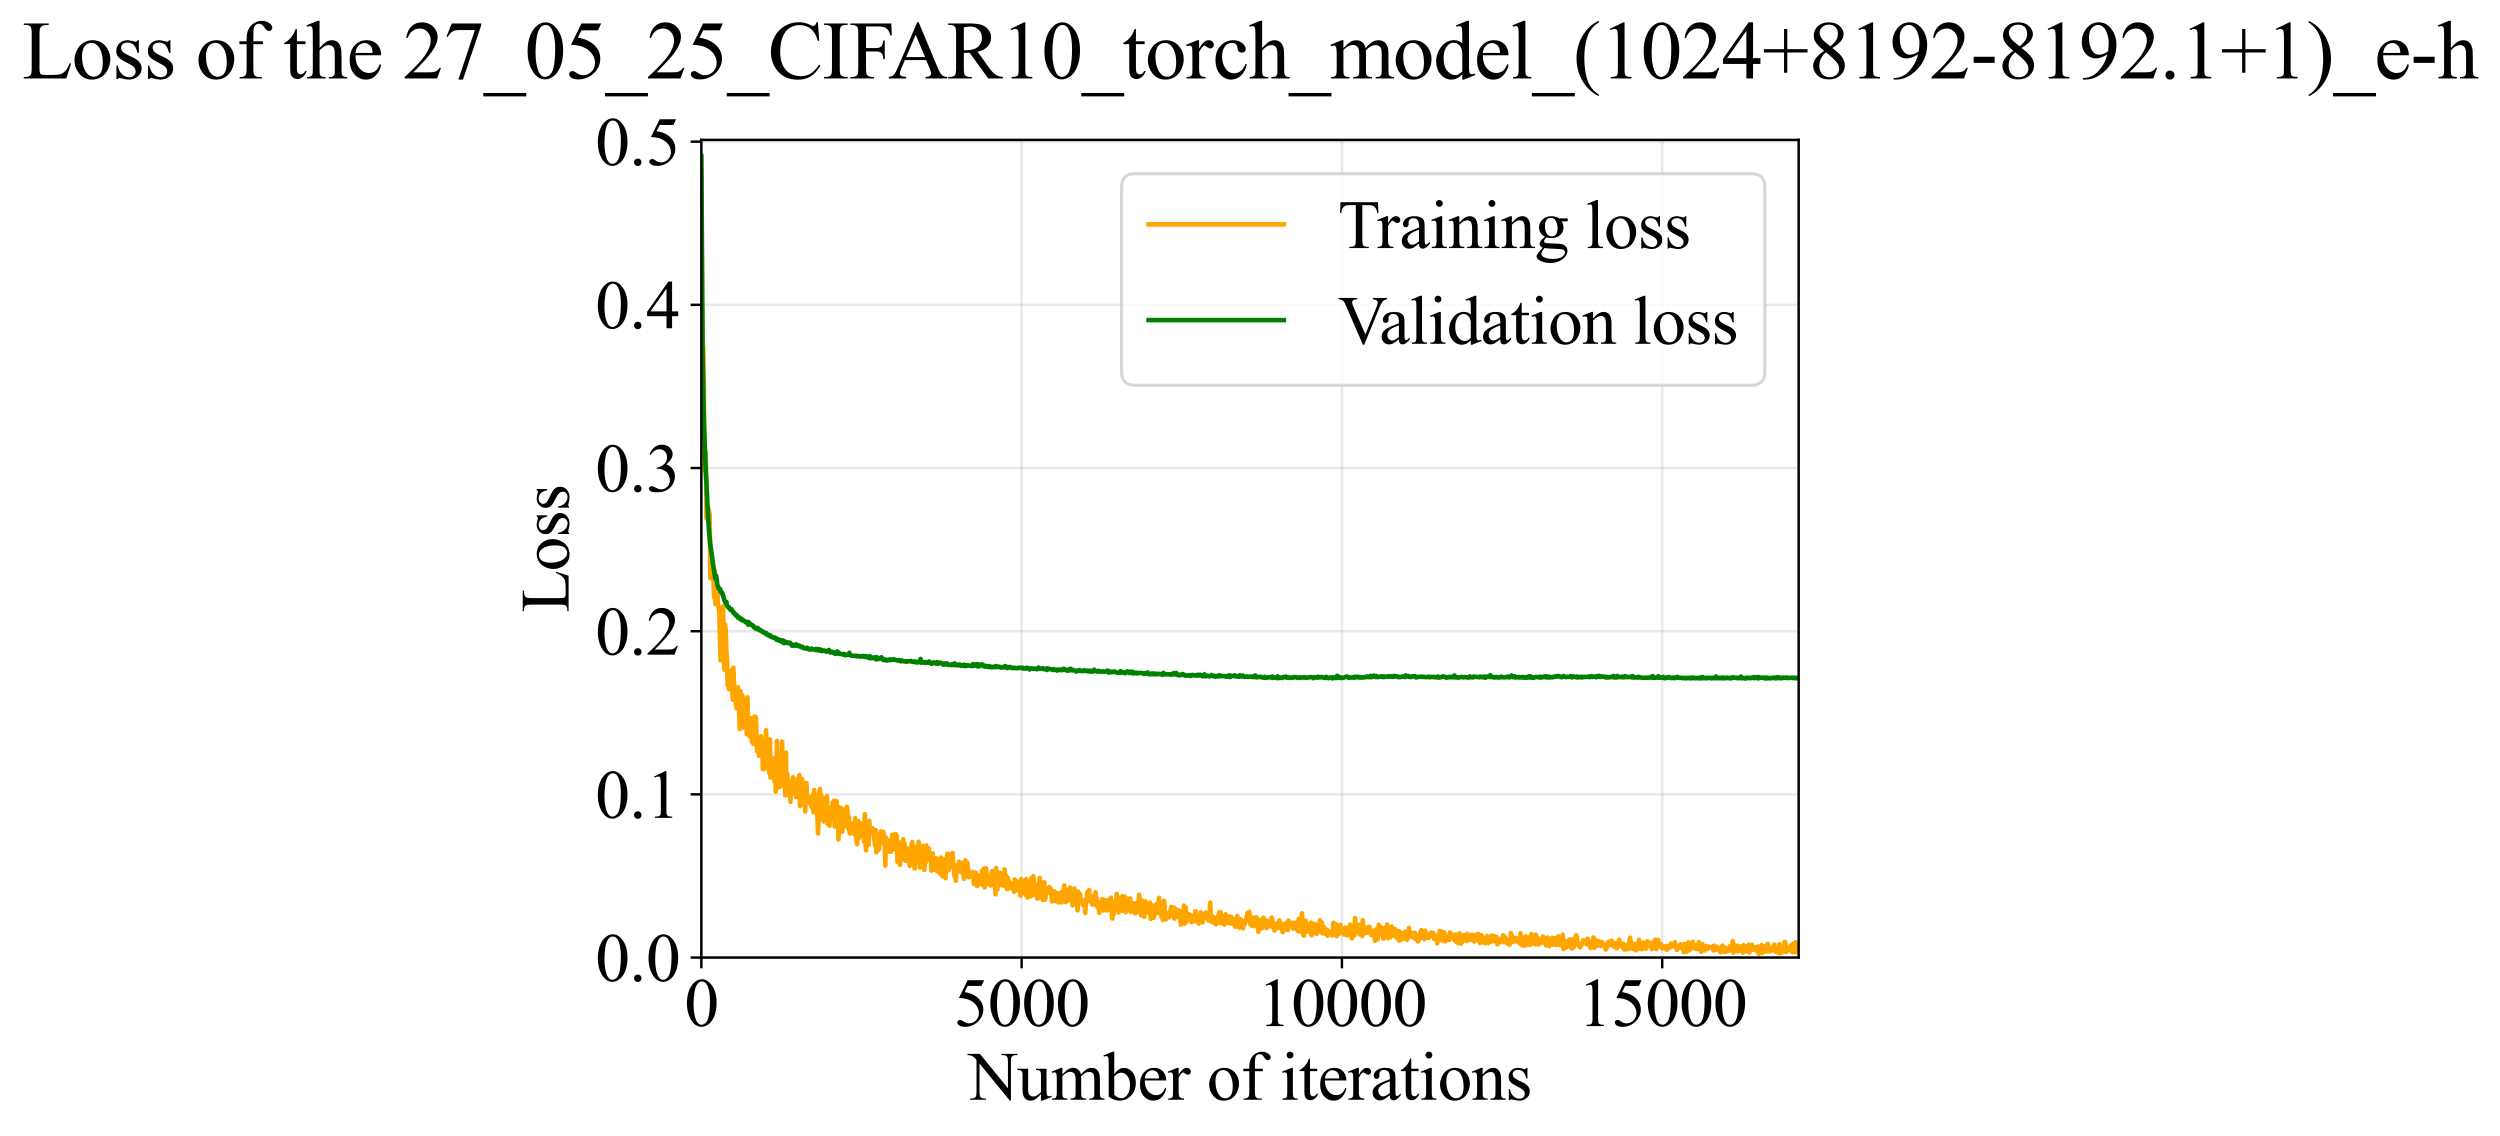 <?xml version="1.0" encoding="utf-8" standalone="no"?>
<!DOCTYPE svg PUBLIC "-//W3C//DTD SVG 1.1//EN"
  "http://www.w3.org/Graphics/SVG/1.1/DTD/svg11.dtd">
<svg xmlns:xlink="http://www.w3.org/1999/xlink" width="813.615pt" height="369.808pt" viewBox="0 0 813.615 369.808" xmlns="http://www.w3.org/2000/svg" version="1.1">
 <defs>
  <style type="text/css">*{stroke-linejoin: round; stroke-linecap: butt}</style>
 </defs>
 <g id="figure_1">
  <g id="patch_1">
   <path d="M -0 369.808 
L 813.615 369.808 
L 813.615 0 
L -0 0 
z
" style="fill: #ffffff"/>
  </g>
  <g id="axes_1">
   <g id="patch_2">
    <path d="M 228.247 311.644 
L 585.367 311.644 
L 585.367 45.532 
L 228.247 45.532 
z
" style="fill: #ffffff"/>
   </g>
   <g id="matplotlib.axis_1">
    <g id="xtick_1">
     <g id="line2d_1">
      <path d="M 228.247 311.644 
L 228.247 45.532 
" clip-path="url(#p1985a86a8d)" style="fill: none; stroke: #b0b0b0; stroke-opacity: 0.3; stroke-width: 0.8; stroke-linecap: square"/>
     </g>
     <g id="line2d_2">
      <defs>
       <path id="meb78640ebd" d="M 0 0 
L 0 3.5 
" style="stroke: #000000; stroke-width: 0.8"/>
      </defs>
      <g>
       <use xlink:href="#meb78640ebd" x="228.247" y="311.644" style="stroke: #000000; stroke-width: 0.8"/>
      </g>
     </g>
     <g id="text_1">
      <!-- 0 -->
      <g transform="translate(222.747 333.92) scale(0.22 -0.22)">
       <defs>
        <path id="TimesNewRomanPSMT-30" d="M 231 2094 
Q 231 2819 450 3342 
Q 669 3866 1031 4122 
Q 1313 4325 1613 4325 
Q 2100 4325 2488 3828 
Q 2972 3213 2972 2159 
Q 2972 1422 2759 906 
Q 2547 391 2217 158 
Q 1888 -75 1581 -75 
Q 975 -75 572 641 
Q 231 1244 231 2094 
z
M 844 2016 
Q 844 1141 1059 588 
Q 1238 122 1591 122 
Q 1759 122 1940 273 
Q 2122 425 2216 781 
Q 2359 1319 2359 2297 
Q 2359 3022 2209 3506 
Q 2097 3866 1919 4016 
Q 1791 4119 1609 4119 
Q 1397 4119 1231 3928 
Q 1006 3669 925 3112 
Q 844 2556 844 2016 
z
" transform="scale(0.016)"/>
       </defs>
       <use xlink:href="#TimesNewRomanPSMT-30"/>
      </g>
     </g>
    </g>
    <g id="xtick_2">
     <g id="line2d_3">
      <path d="M 332.485 311.644 
L 332.485 45.532 
" clip-path="url(#p1985a86a8d)" style="fill: none; stroke: #b0b0b0; stroke-opacity: 0.3; stroke-width: 0.8; stroke-linecap: square"/>
     </g>
     <g id="line2d_4">
      <g>
       <use xlink:href="#meb78640ebd" x="332.485" y="311.644" style="stroke: #000000; stroke-width: 0.8"/>
      </g>
     </g>
     <g id="text_2">
      <!-- 5000 -->
      <g transform="translate(310.485 333.92) scale(0.22 -0.22)">
       <defs>
        <path id="TimesNewRomanPSMT-35" d="M 2778 4238 
L 2534 3706 
L 1259 3706 
L 981 3138 
Q 1809 3016 2294 2522 
Q 2709 2097 2709 1522 
Q 2709 1188 2573 903 
Q 2438 619 2231 419 
Q 2025 219 1772 97 
Q 1413 -75 1034 -75 
Q 653 -75 479 54 
Q 306 184 306 341 
Q 306 428 378 495 
Q 450 563 559 563 
Q 641 563 702 538 
Q 763 513 909 409 
Q 1144 247 1384 247 
Q 1750 247 2026 523 
Q 2303 800 2303 1197 
Q 2303 1581 2056 1914 
Q 1809 2247 1375 2428 
Q 1034 2569 447 2591 
L 1259 4238 
L 2778 4238 
z
" transform="scale(0.016)"/>
       </defs>
       <use xlink:href="#TimesNewRomanPSMT-35"/>
       <use xlink:href="#TimesNewRomanPSMT-30" transform="translate(50 0)"/>
       <use xlink:href="#TimesNewRomanPSMT-30" transform="translate(100 0)"/>
       <use xlink:href="#TimesNewRomanPSMT-30" transform="translate(150 0)"/>
      </g>
     </g>
    </g>
    <g id="xtick_3">
     <g id="line2d_5">
      <path d="M 436.724 311.644 
L 436.724 45.532 
" clip-path="url(#p1985a86a8d)" style="fill: none; stroke: #b0b0b0; stroke-opacity: 0.3; stroke-width: 0.8; stroke-linecap: square"/>
     </g>
     <g id="line2d_6">
      <g>
       <use xlink:href="#meb78640ebd" x="436.724" y="311.644" style="stroke: #000000; stroke-width: 0.8"/>
      </g>
     </g>
     <g id="text_3">
      <!-- 10000 -->
      <g transform="translate(409.224 333.92) scale(0.22 -0.22)">
       <defs>
        <path id="TimesNewRomanPSMT-31" d="M 750 3822 
L 1781 4325 
L 1884 4325 
L 1884 747 
Q 1884 391 1914 303 
Q 1944 216 2037 169 
Q 2131 122 2419 116 
L 2419 0 
L 825 0 
L 825 116 
Q 1125 122 1212 167 
Q 1300 213 1334 289 
Q 1369 366 1369 747 
L 1369 3034 
Q 1369 3497 1338 3628 
Q 1316 3728 1258 3775 
Q 1200 3822 1119 3822 
Q 1003 3822 797 3725 
L 750 3822 
z
" transform="scale(0.016)"/>
       </defs>
       <use xlink:href="#TimesNewRomanPSMT-31"/>
       <use xlink:href="#TimesNewRomanPSMT-30" transform="translate(50 0)"/>
       <use xlink:href="#TimesNewRomanPSMT-30" transform="translate(100 0)"/>
       <use xlink:href="#TimesNewRomanPSMT-30" transform="translate(150 0)"/>
       <use xlink:href="#TimesNewRomanPSMT-30" transform="translate(200 0)"/>
      </g>
     </g>
    </g>
    <g id="xtick_4">
     <g id="line2d_7">
      <path d="M 540.962 311.644 
L 540.962 45.532 
" clip-path="url(#p1985a86a8d)" style="fill: none; stroke: #b0b0b0; stroke-opacity: 0.3; stroke-width: 0.8; stroke-linecap: square"/>
     </g>
     <g id="line2d_8">
      <g>
       <use xlink:href="#meb78640ebd" x="540.962" y="311.644" style="stroke: #000000; stroke-width: 0.8"/>
      </g>
     </g>
     <g id="text_4">
      <!-- 15000 -->
      <g transform="translate(513.462 333.92) scale(0.22 -0.22)">
       <use xlink:href="#TimesNewRomanPSMT-31"/>
       <use xlink:href="#TimesNewRomanPSMT-35" transform="translate(50 0)"/>
       <use xlink:href="#TimesNewRomanPSMT-30" transform="translate(100 0)"/>
       <use xlink:href="#TimesNewRomanPSMT-30" transform="translate(150 0)"/>
       <use xlink:href="#TimesNewRomanPSMT-30" transform="translate(200 0)"/>
      </g>
     </g>
    </g>
    <g id="text_5">
     <!-- Number of iterations -->
     <g transform="translate(315.165 357.902) scale(0.22 -0.22)">
      <defs>
       <path id="TimesNewRomanPSMT-4e" d="M -84 4238 
L 1066 4238 
L 3656 1059 
L 3656 3503 
Q 3656 3894 3569 3991 
Q 3453 4122 3203 4122 
L 3056 4122 
L 3056 4238 
L 4531 4238 
L 4531 4122 
L 4381 4122 
Q 4113 4122 4000 3959 
Q 3931 3859 3931 3503 
L 3931 -69 
L 3819 -69 
L 1025 3344 
L 1025 734 
Q 1025 344 1109 247 
Q 1228 116 1475 116 
L 1625 116 
L 1625 0 
L 150 0 
L 150 116 
L 297 116 
Q 569 116 681 278 
Q 750 378 750 734 
L 750 3681 
Q 566 3897 470 3965 
Q 375 4034 191 4094 
Q 100 4122 -84 4122 
L -84 4238 
z
" transform="scale(0.016)"/>
       <path id="TimesNewRomanPSMT-75" d="M 2709 2863 
L 2709 1128 
Q 2709 631 2732 520 
Q 2756 409 2807 365 
Q 2859 322 2928 322 
Q 3025 322 3147 375 
L 3191 266 
L 2334 -88 
L 2194 -88 
L 2194 519 
Q 1825 119 1631 15 
Q 1438 -88 1222 -88 
Q 981 -88 804 51 
Q 628 191 559 409 
Q 491 628 491 1028 
L 491 2306 
Q 491 2509 447 2587 
Q 403 2666 317 2708 
Q 231 2750 6 2747 
L 6 2863 
L 1009 2863 
L 1009 947 
Q 1009 547 1148 422 
Q 1288 297 1484 297 
Q 1619 297 1789 381 
Q 1959 466 2194 703 
L 2194 2325 
Q 2194 2569 2105 2655 
Q 2016 2741 1734 2747 
L 1734 2863 
L 2709 2863 
z
" transform="scale(0.016)"/>
       <path id="TimesNewRomanPSMT-6d" d="M 1050 2338 
Q 1363 2650 1419 2697 
Q 1559 2816 1721 2881 
Q 1884 2947 2044 2947 
Q 2313 2947 2506 2790 
Q 2700 2634 2766 2338 
Q 3088 2713 3309 2830 
Q 3531 2947 3766 2947 
Q 3994 2947 4170 2830 
Q 4347 2713 4450 2447 
Q 4519 2266 4519 1878 
L 4519 647 
Q 4519 378 4559 278 
Q 4591 209 4675 161 
Q 4759 113 4950 113 
L 4950 0 
L 3538 0 
L 3538 113 
L 3597 113 
Q 3781 113 3884 184 
Q 3956 234 3988 344 
Q 4000 397 4000 647 
L 4000 1878 
Q 4000 2228 3916 2372 
Q 3794 2572 3525 2572 
Q 3359 2572 3192 2489 
Q 3025 2406 2788 2181 
L 2781 2147 
L 2788 2013 
L 2788 647 
Q 2788 353 2820 281 
Q 2853 209 2943 161 
Q 3034 113 3253 113 
L 3253 0 
L 1806 0 
L 1806 113 
Q 2044 113 2133 169 
Q 2222 225 2256 338 
Q 2272 391 2272 647 
L 2272 1878 
Q 2272 2228 2169 2381 
Q 2031 2581 1784 2581 
Q 1616 2581 1450 2491 
Q 1191 2353 1050 2181 
L 1050 647 
Q 1050 366 1089 281 
Q 1128 197 1204 155 
Q 1281 113 1516 113 
L 1516 0 
L 100 0 
L 100 113 
Q 297 113 375 155 
Q 453 197 493 289 
Q 534 381 534 647 
L 534 1741 
Q 534 2213 506 2350 
Q 484 2453 437 2492 
Q 391 2531 309 2531 
Q 222 2531 100 2484 
L 53 2597 
L 916 2947 
L 1050 2947 
L 1050 2338 
z
" transform="scale(0.016)"/>
       <path id="TimesNewRomanPSMT-62" d="M 984 2369 
Q 1400 2947 1881 2947 
Q 2322 2947 2650 2570 
Q 2978 2194 2978 1541 
Q 2978 778 2472 313 
Q 2038 -88 1503 -88 
Q 1253 -88 995 3 
Q 738 94 469 275 
L 469 3241 
Q 469 3728 445 3840 
Q 422 3953 372 3993 
Q 322 4034 247 4034 
Q 159 4034 28 3984 
L -16 4094 
L 844 4444 
L 984 4444 
L 984 2369 
z
M 984 2169 
L 984 456 
Q 1144 300 1314 220 
Q 1484 141 1663 141 
Q 1947 141 2192 453 
Q 2438 766 2438 1363 
Q 2438 1913 2192 2208 
Q 1947 2503 1634 2503 
Q 1469 2503 1303 2419 
Q 1178 2356 984 2169 
z
" transform="scale(0.016)"/>
       <path id="TimesNewRomanPSMT-65" d="M 681 1784 
Q 678 1147 991 784 
Q 1303 422 1725 422 
Q 2006 422 2214 576 
Q 2422 731 2563 1106 
L 2659 1044 
Q 2594 616 2278 264 
Q 1963 -88 1488 -88 
Q 972 -88 605 314 
Q 238 716 238 1394 
Q 238 2128 614 2539 
Q 991 2950 1559 2950 
Q 2041 2950 2350 2633 
Q 2659 2316 2659 1784 
L 681 1784 
z
M 681 1966 
L 2006 1966 
Q 1991 2241 1941 2353 
Q 1863 2528 1708 2628 
Q 1553 2728 1384 2728 
Q 1125 2728 920 2526 
Q 716 2325 681 1966 
z
" transform="scale(0.016)"/>
       <path id="TimesNewRomanPSMT-72" d="M 1038 2947 
L 1038 2303 
Q 1397 2947 1775 2947 
Q 1947 2947 2059 2842 
Q 2172 2738 2172 2600 
Q 2172 2478 2090 2393 
Q 2009 2309 1897 2309 
Q 1788 2309 1652 2417 
Q 1516 2525 1450 2525 
Q 1394 2525 1328 2463 
Q 1188 2334 1038 2041 
L 1038 669 
Q 1038 431 1097 309 
Q 1138 225 1241 169 
Q 1344 113 1538 113 
L 1538 0 
L 72 0 
L 72 113 
Q 291 113 397 181 
Q 475 231 506 341 
Q 522 394 522 644 
L 522 1753 
Q 522 2253 501 2348 
Q 481 2444 426 2487 
Q 372 2531 291 2531 
Q 194 2531 72 2484 
L 41 2597 
L 906 2947 
L 1038 2947 
z
" transform="scale(0.016)"/>
       <path id="TimesNewRomanPSMT-20" transform="scale(0.016)"/>
       <path id="TimesNewRomanPSMT-6f" d="M 1600 2947 
Q 2250 2947 2644 2453 
Q 2978 2031 2978 1484 
Q 2978 1100 2793 706 
Q 2609 313 2286 112 
Q 1963 -88 1566 -88 
Q 919 -88 538 428 
Q 216 863 216 1403 
Q 216 1797 411 2186 
Q 606 2575 925 2761 
Q 1244 2947 1600 2947 
z
M 1503 2744 
Q 1338 2744 1170 2645 
Q 1003 2547 900 2300 
Q 797 2053 797 1666 
Q 797 1041 1045 587 
Q 1294 134 1700 134 
Q 2003 134 2200 384 
Q 2397 634 2397 1244 
Q 2397 2006 2069 2444 
Q 1847 2744 1503 2744 
z
" transform="scale(0.016)"/>
       <path id="TimesNewRomanPSMT-66" d="M 1319 2638 
L 1319 756 
Q 1319 356 1406 250 
Q 1522 113 1716 113 
L 1975 113 
L 1975 0 
L 266 0 
L 266 113 
L 394 113 
Q 519 113 622 175 
Q 725 238 764 344 
Q 803 450 803 756 
L 803 2638 
L 247 2638 
L 247 2863 
L 803 2863 
L 803 3050 
Q 803 3478 940 3775 
Q 1078 4072 1361 4255 
Q 1644 4438 1997 4438 
Q 2325 4438 2600 4225 
Q 2781 4084 2781 3909 
Q 2781 3816 2700 3733 
Q 2619 3650 2525 3650 
Q 2453 3650 2373 3701 
Q 2294 3753 2178 3923 
Q 2063 4094 1966 4153 
Q 1869 4213 1750 4213 
Q 1606 4213 1506 4136 
Q 1406 4059 1362 3898 
Q 1319 3738 1319 3069 
L 1319 2863 
L 2056 2863 
L 2056 2638 
L 1319 2638 
z
" transform="scale(0.016)"/>
       <path id="TimesNewRomanPSMT-69" d="M 928 4444 
Q 1059 4444 1151 4351 
Q 1244 4259 1244 4128 
Q 1244 3997 1151 3903 
Q 1059 3809 928 3809 
Q 797 3809 703 3903 
Q 609 3997 609 4128 
Q 609 4259 701 4351 
Q 794 4444 928 4444 
z
M 1188 2947 
L 1188 647 
Q 1188 378 1227 289 
Q 1266 200 1342 156 
Q 1419 113 1622 113 
L 1622 0 
L 231 0 
L 231 113 
Q 441 113 512 153 
Q 584 194 626 287 
Q 669 381 669 647 
L 669 1750 
Q 669 2216 641 2353 
Q 619 2453 572 2492 
Q 525 2531 444 2531 
Q 356 2531 231 2484 
L 188 2597 
L 1050 2947 
L 1188 2947 
z
" transform="scale(0.016)"/>
       <path id="TimesNewRomanPSMT-74" d="M 1031 3803 
L 1031 2863 
L 1700 2863 
L 1700 2644 
L 1031 2644 
L 1031 788 
Q 1031 509 1111 412 
Q 1191 316 1316 316 
Q 1419 316 1516 380 
Q 1613 444 1666 569 
L 1788 569 
Q 1678 263 1478 108 
Q 1278 -47 1066 -47 
Q 922 -47 784 33 
Q 647 113 581 261 
Q 516 409 516 719 
L 516 2644 
L 63 2644 
L 63 2747 
Q 234 2816 414 2980 
Q 594 3144 734 3369 
Q 806 3488 934 3803 
L 1031 3803 
z
" transform="scale(0.016)"/>
       <path id="TimesNewRomanPSMT-61" d="M 1822 413 
Q 1381 72 1269 19 
Q 1100 -59 909 -59 
Q 613 -59 420 144 
Q 228 347 228 678 
Q 228 888 322 1041 
Q 450 1253 767 1440 
Q 1084 1628 1822 1897 
L 1822 2009 
Q 1822 2438 1686 2597 
Q 1550 2756 1291 2756 
Q 1094 2756 978 2650 
Q 859 2544 859 2406 
L 866 2225 
Q 866 2081 792 2003 
Q 719 1925 600 1925 
Q 484 1925 411 2006 
Q 338 2088 338 2228 
Q 338 2497 613 2722 
Q 888 2947 1384 2947 
Q 1766 2947 2009 2819 
Q 2194 2722 2281 2516 
Q 2338 2381 2338 1966 
L 2338 994 
Q 2338 584 2353 492 
Q 2369 400 2405 369 
Q 2441 338 2488 338 
Q 2538 338 2575 359 
Q 2641 400 2828 588 
L 2828 413 
Q 2478 -56 2159 -56 
Q 2006 -56 1915 50 
Q 1825 156 1822 413 
z
M 1822 616 
L 1822 1706 
Q 1350 1519 1213 1441 
Q 966 1303 859 1153 
Q 753 1003 753 825 
Q 753 600 887 451 
Q 1022 303 1197 303 
Q 1434 303 1822 616 
z
" transform="scale(0.016)"/>
       <path id="TimesNewRomanPSMT-6e" d="M 1034 2341 
Q 1538 2947 1994 2947 
Q 2228 2947 2397 2830 
Q 2566 2713 2666 2444 
Q 2734 2256 2734 1869 
L 2734 647 
Q 2734 375 2778 278 
Q 2813 200 2889 156 
Q 2966 113 3172 113 
L 3172 0 
L 1756 0 
L 1756 113 
L 1816 113 
Q 2016 113 2095 173 
Q 2175 234 2206 353 
Q 2219 400 2219 647 
L 2219 1819 
Q 2219 2209 2117 2386 
Q 2016 2563 1775 2563 
Q 1403 2563 1034 2156 
L 1034 647 
Q 1034 356 1069 288 
Q 1113 197 1189 155 
Q 1266 113 1500 113 
L 1500 0 
L 84 0 
L 84 113 
L 147 113 
Q 366 113 442 223 
Q 519 334 519 647 
L 519 1709 
Q 519 2225 495 2337 
Q 472 2450 423 2490 
Q 375 2531 294 2531 
Q 206 2531 84 2484 
L 38 2597 
L 900 2947 
L 1034 2947 
L 1034 2341 
z
" transform="scale(0.016)"/>
       <path id="TimesNewRomanPSMT-73" d="M 2050 2947 
L 2050 1972 
L 1947 1972 
Q 1828 2431 1642 2597 
Q 1456 2763 1169 2763 
Q 950 2763 815 2647 
Q 681 2531 681 2391 
Q 681 2216 781 2091 
Q 878 1963 1175 1819 
L 1631 1597 
Q 2266 1288 2266 781 
Q 2266 391 1970 151 
Q 1675 -88 1309 -88 
Q 1047 -88 709 6 
Q 606 38 541 38 
Q 469 38 428 -44 
L 325 -44 
L 325 978 
L 428 978 
Q 516 541 762 319 
Q 1009 97 1316 97 
Q 1531 97 1667 223 
Q 1803 350 1803 528 
Q 1803 744 1651 891 
Q 1500 1038 1047 1263 
Q 594 1488 453 1669 
Q 313 1847 313 2119 
Q 313 2472 555 2709 
Q 797 2947 1181 2947 
Q 1350 2947 1591 2875 
Q 1750 2828 1803 2828 
Q 1853 2828 1881 2850 
Q 1909 2872 1947 2947 
L 2050 2947 
z
" transform="scale(0.016)"/>
      </defs>
      <use xlink:href="#TimesNewRomanPSMT-4e"/>
      <use xlink:href="#TimesNewRomanPSMT-75" transform="translate(72.217 0)"/>
      <use xlink:href="#TimesNewRomanPSMT-6d" transform="translate(122.217 0)"/>
      <use xlink:href="#TimesNewRomanPSMT-62" transform="translate(200 0)"/>
      <use xlink:href="#TimesNewRomanPSMT-65" transform="translate(250 0)"/>
      <use xlink:href="#TimesNewRomanPSMT-72" transform="translate(294.385 0)"/>
      <use xlink:href="#TimesNewRomanPSMT-20" transform="translate(327.686 0)"/>
      <use xlink:href="#TimesNewRomanPSMT-6f" transform="translate(352.686 0)"/>
      <use xlink:href="#TimesNewRomanPSMT-66" transform="translate(402.686 0)"/>
      <use xlink:href="#TimesNewRomanPSMT-20" transform="translate(435.986 0)"/>
      <use xlink:href="#TimesNewRomanPSMT-69" transform="translate(460.986 0)"/>
      <use xlink:href="#TimesNewRomanPSMT-74" transform="translate(488.77 0)"/>
      <use xlink:href="#TimesNewRomanPSMT-65" transform="translate(516.553 0)"/>
      <use xlink:href="#TimesNewRomanPSMT-72" transform="translate(560.938 0)"/>
      <use xlink:href="#TimesNewRomanPSMT-61" transform="translate(594.238 0)"/>
      <use xlink:href="#TimesNewRomanPSMT-74" transform="translate(638.623 0)"/>
      <use xlink:href="#TimesNewRomanPSMT-69" transform="translate(666.406 0)"/>
      <use xlink:href="#TimesNewRomanPSMT-6f" transform="translate(694.189 0)"/>
      <use xlink:href="#TimesNewRomanPSMT-6e" transform="translate(744.189 0)"/>
      <use xlink:href="#TimesNewRomanPSMT-73" transform="translate(794.189 0)"/>
     </g>
    </g>
   </g>
   <g id="matplotlib.axis_2">
    <g id="ytick_1">
     <g id="line2d_9">
      <path d="M 228.247 311.644 
L 585.367 311.644 
" clip-path="url(#p1985a86a8d)" style="fill: none; stroke: #b0b0b0; stroke-opacity: 0.3; stroke-width: 0.8; stroke-linecap: square"/>
     </g>
     <g id="line2d_10">
      <defs>
       <path id="md973ee70b3" d="M 0 0 
L -3.5 0 
" style="stroke: #000000; stroke-width: 0.8"/>
      </defs>
      <g>
       <use xlink:href="#md973ee70b3" x="228.247" y="311.644" style="stroke: #000000; stroke-width: 0.8"/>
      </g>
     </g>
     <g id="text_6">
      <!-- 0.0 -->
      <g transform="translate(193.747 319.282) scale(0.22 -0.22)">
       <defs>
        <path id="TimesNewRomanPSMT-2e" d="M 800 606 
Q 947 606 1047 504 
Q 1147 403 1147 259 
Q 1147 116 1045 14 
Q 944 -88 800 -88 
Q 656 -88 554 14 
Q 453 116 453 259 
Q 453 406 554 506 
Q 656 606 800 606 
z
" transform="scale(0.016)"/>
       </defs>
       <use xlink:href="#TimesNewRomanPSMT-30"/>
       <use xlink:href="#TimesNewRomanPSMT-2e" transform="translate(50 0)"/>
       <use xlink:href="#TimesNewRomanPSMT-30" transform="translate(75 0)"/>
      </g>
     </g>
    </g>
    <g id="ytick_2">
     <g id="line2d_11">
      <path d="M 228.247 258.533 
L 585.367 258.533 
" clip-path="url(#p1985a86a8d)" style="fill: none; stroke: #b0b0b0; stroke-opacity: 0.3; stroke-width: 0.8; stroke-linecap: square"/>
     </g>
     <g id="line2d_12">
      <g>
       <use xlink:href="#md973ee70b3" x="228.247" y="258.533" style="stroke: #000000; stroke-width: 0.8"/>
      </g>
     </g>
     <g id="text_7">
      <!-- 0.1 -->
      <g transform="translate(193.747 266.171) scale(0.22 -0.22)">
       <use xlink:href="#TimesNewRomanPSMT-30"/>
       <use xlink:href="#TimesNewRomanPSMT-2e" transform="translate(50 0)"/>
       <use xlink:href="#TimesNewRomanPSMT-31" transform="translate(75 0)"/>
      </g>
     </g>
    </g>
    <g id="ytick_3">
     <g id="line2d_13">
      <path d="M 228.247 205.422 
L 585.367 205.422 
" clip-path="url(#p1985a86a8d)" style="fill: none; stroke: #b0b0b0; stroke-opacity: 0.3; stroke-width: 0.8; stroke-linecap: square"/>
     </g>
     <g id="line2d_14">
      <g>
       <use xlink:href="#md973ee70b3" x="228.247" y="205.422" style="stroke: #000000; stroke-width: 0.8"/>
      </g>
     </g>
     <g id="text_8">
      <!-- 0.2 -->
      <g transform="translate(193.747 213.06) scale(0.22 -0.22)">
       <defs>
        <path id="TimesNewRomanPSMT-32" d="M 2934 816 
L 2638 0 
L 138 0 
L 138 116 
Q 1241 1122 1691 1759 
Q 2141 2397 2141 2925 
Q 2141 3328 1894 3587 
Q 1647 3847 1303 3847 
Q 991 3847 742 3664 
Q 494 3481 375 3128 
L 259 3128 
Q 338 3706 661 4015 
Q 984 4325 1469 4325 
Q 1984 4325 2329 3994 
Q 2675 3663 2675 3213 
Q 2675 2891 2525 2569 
Q 2294 2063 1775 1497 
Q 997 647 803 472 
L 1909 472 
Q 2247 472 2383 497 
Q 2519 522 2628 598 
Q 2738 675 2819 816 
L 2934 816 
z
" transform="scale(0.016)"/>
       </defs>
       <use xlink:href="#TimesNewRomanPSMT-30"/>
       <use xlink:href="#TimesNewRomanPSMT-2e" transform="translate(50 0)"/>
       <use xlink:href="#TimesNewRomanPSMT-32" transform="translate(75 0)"/>
      </g>
     </g>
    </g>
    <g id="ytick_4">
     <g id="line2d_15">
      <path d="M 228.247 152.312 
L 585.367 152.312 
" clip-path="url(#p1985a86a8d)" style="fill: none; stroke: #b0b0b0; stroke-opacity: 0.3; stroke-width: 0.8; stroke-linecap: square"/>
     </g>
     <g id="line2d_16">
      <g>
       <use xlink:href="#md973ee70b3" x="228.247" y="152.312" style="stroke: #000000; stroke-width: 0.8"/>
      </g>
     </g>
     <g id="text_9">
      <!-- 0.3 -->
      <g transform="translate(193.747 159.95) scale(0.22 -0.22)">
       <defs>
        <path id="TimesNewRomanPSMT-33" d="M 325 3431 
Q 506 3859 782 4092 
Q 1059 4325 1472 4325 
Q 1981 4325 2253 3994 
Q 2459 3747 2459 3466 
Q 2459 3003 1878 2509 
Q 2269 2356 2469 2072 
Q 2669 1788 2669 1403 
Q 2669 853 2319 450 
Q 1863 -75 997 -75 
Q 569 -75 414 31 
Q 259 138 259 259 
Q 259 350 332 419 
Q 406 488 509 488 
Q 588 488 669 463 
Q 722 447 909 348 
Q 1097 250 1169 231 
Q 1284 197 1416 197 
Q 1734 197 1970 444 
Q 2206 691 2206 1028 
Q 2206 1275 2097 1509 
Q 2016 1684 1919 1775 
Q 1784 1900 1550 2001 
Q 1316 2103 1072 2103 
L 972 2103 
L 972 2197 
Q 1219 2228 1467 2375 
Q 1716 2522 1828 2728 
Q 1941 2934 1941 3181 
Q 1941 3503 1739 3701 
Q 1538 3900 1238 3900 
Q 753 3900 428 3381 
L 325 3431 
z
" transform="scale(0.016)"/>
       </defs>
       <use xlink:href="#TimesNewRomanPSMT-30"/>
       <use xlink:href="#TimesNewRomanPSMT-2e" transform="translate(50 0)"/>
       <use xlink:href="#TimesNewRomanPSMT-33" transform="translate(75 0)"/>
      </g>
     </g>
    </g>
    <g id="ytick_5">
     <g id="line2d_17">
      <path d="M 228.247 99.201 
L 585.367 99.201 
" clip-path="url(#p1985a86a8d)" style="fill: none; stroke: #b0b0b0; stroke-opacity: 0.3; stroke-width: 0.8; stroke-linecap: square"/>
     </g>
     <g id="line2d_18">
      <g>
       <use xlink:href="#md973ee70b3" x="228.247" y="99.201" style="stroke: #000000; stroke-width: 0.8"/>
      </g>
     </g>
     <g id="text_10">
      <!-- 0.4 -->
      <g transform="translate(193.747 106.839) scale(0.22 -0.22)">
       <defs>
        <path id="TimesNewRomanPSMT-34" d="M 2978 1563 
L 2978 1119 
L 2409 1119 
L 2409 0 
L 1894 0 
L 1894 1119 
L 100 1119 
L 100 1519 
L 2066 4325 
L 2409 4325 
L 2409 1563 
L 2978 1563 
z
M 1894 1563 
L 1894 3666 
L 406 1563 
L 1894 1563 
z
" transform="scale(0.016)"/>
       </defs>
       <use xlink:href="#TimesNewRomanPSMT-30"/>
       <use xlink:href="#TimesNewRomanPSMT-2e" transform="translate(50 0)"/>
       <use xlink:href="#TimesNewRomanPSMT-34" transform="translate(75 0)"/>
      </g>
     </g>
    </g>
    <g id="ytick_6">
     <g id="line2d_19">
      <path d="M 228.247 46.09 
L 585.367 46.09 
" clip-path="url(#p1985a86a8d)" style="fill: none; stroke: #b0b0b0; stroke-opacity: 0.3; stroke-width: 0.8; stroke-linecap: square"/>
     </g>
     <g id="line2d_20">
      <g>
       <use xlink:href="#md973ee70b3" x="228.247" y="46.09" style="stroke: #000000; stroke-width: 0.8"/>
      </g>
     </g>
     <g id="text_11">
      <!-- 0.5 -->
      <g transform="translate(193.747 53.728) scale(0.22 -0.22)">
       <use xlink:href="#TimesNewRomanPSMT-30"/>
       <use xlink:href="#TimesNewRomanPSMT-2e" transform="translate(50 0)"/>
       <use xlink:href="#TimesNewRomanPSMT-35" transform="translate(75 0)"/>
      </g>
     </g>
    </g>
    <g id="text_12">
     <!-- Loss -->
     <g transform="translate(185.041 199.369) rotate(-90) scale(0.22 -0.22)">
      <defs>
       <path id="TimesNewRomanPSMT-4c" d="M 3669 1172 
L 3772 1150 
L 3409 0 
L 128 0 
L 128 116 
L 288 116 
Q 556 116 672 291 
Q 738 391 738 753 
L 738 3488 
Q 738 3884 650 3984 
Q 528 4122 288 4122 
L 128 4122 
L 128 4238 
L 2047 4238 
L 2047 4122 
Q 1709 4125 1573 4059 
Q 1438 3994 1388 3894 
Q 1338 3794 1338 3416 
L 1338 753 
Q 1338 494 1388 397 
Q 1425 331 1503 300 
Q 1581 269 1991 269 
L 2300 269 
Q 2788 269 2984 341 
Q 3181 413 3343 595 
Q 3506 778 3669 1172 
z
" transform="scale(0.016)"/>
      </defs>
      <use xlink:href="#TimesNewRomanPSMT-4c"/>
      <use xlink:href="#TimesNewRomanPSMT-6f" transform="translate(61.084 0)"/>
      <use xlink:href="#TimesNewRomanPSMT-73" transform="translate(111.084 0)"/>
      <use xlink:href="#TimesNewRomanPSMT-73" transform="translate(150 0)"/>
     </g>
    </g>
   </g>
   <g id="line2d_21">
    <path d="M 228.247 55.478 
L 228.456 97.368 
L 228.665 111.91 
L 228.873 113 
L 229.082 128.019 
L 229.29 152.968 
L 229.499 150.982 
L 229.707 147.11 
L 229.916 168.708 
L 230.125 166.115 
L 230.333 167.007 
L 230.542 165.405 
L 230.959 167.347 
L 231.168 188.206 
L 231.376 182.831 
L 231.585 182.754 
L 231.793 185.951 
L 232.002 182.341 
L 232.419 194.484 
L 232.628 185.72 
L 232.836 196.593 
L 233.045 194.305 
L 233.254 189.832 
L 233.462 192.338 
L 233.671 196.795 
L 234.088 199.026 
L 234.505 214.86 
L 234.714 203.514 
L 234.922 205.835 
L 235.131 203.371 
L 235.34 197.299 
L 235.548 211.754 
L 235.757 217.993 
L 235.965 203.238 
L 236.174 205.011 
L 236.383 211.798 
L 236.591 214.257 
L 236.8 222.897 
L 237.008 222.145 
L 237.217 224.303 
L 237.426 219.42 
L 237.634 219.124 
L 237.843 224.108 
L 238.051 218.136 
L 238.469 227.687 
L 238.677 217.284 
L 239.094 227.554 
L 239.303 224.55 
L 239.512 229.356 
L 239.72 230.53 
L 239.929 228.734 
L 240.137 223.644 
L 240.346 226.112 
L 240.763 237.304 
L 240.972 224.962 
L 241.389 233.672 
L 241.598 226.319 
L 241.806 236.759 
L 242.015 232.569 
L 242.223 232.906 
L 242.432 234.292 
L 242.641 233.413 
L 242.849 227.37 
L 243.058 239.009 
L 243.266 226.934 
L 243.475 238.524 
L 243.684 237.266 
L 243.892 235.227 
L 244.101 239.743 
L 244.309 233.698 
L 244.727 241.503 
L 244.935 238.926 
L 245.144 242.083 
L 245.352 234.293 
L 245.561 233.165 
L 245.77 239.496 
L 245.978 233.389 
L 246.395 244.574 
L 246.604 241.734 
L 246.813 243.174 
L 247.021 245.903 
L 247.23 243.719 
L 247.438 244.15 
L 247.647 239.591 
L 247.856 242.839 
L 248.064 241.734 
L 248.273 250.362 
L 248.481 243.163 
L 248.69 241.947 
L 248.899 250.141 
L 249.316 237.675 
L 249.524 246.966 
L 249.733 248.601 
L 249.942 245.671 
L 250.15 246.855 
L 250.359 251.492 
L 250.567 240.661 
L 250.776 253.051 
L 250.985 246.475 
L 251.193 248.083 
L 251.402 251.905 
L 251.61 250.587 
L 251.819 247.935 
L 252.027 254.213 
L 252.236 246.806 
L 252.445 257.672 
L 252.653 251.278 
L 252.862 241.142 
L 253.07 253.555 
L 253.279 246.501 
L 253.696 256.219 
L 253.905 248.704 
L 254.113 254.093 
L 254.322 252.754 
L 254.531 241.349 
L 254.739 254.12 
L 254.948 248.853 
L 255.156 255.948 
L 255.365 254.34 
L 255.574 258.811 
L 255.782 244.911 
L 255.991 258.628 
L 256.199 251.719 
L 256.617 258.091 
L 256.825 258.594 
L 257.034 256.948 
L 257.242 260.921 
L 257.451 254.152 
L 257.66 258.275 
L 257.868 257.356 
L 258.077 252.979 
L 258.285 255.331 
L 258.494 255.932 
L 258.703 255.767 
L 258.911 256.071 
L 259.12 259.41 
L 259.537 258.111 
L 259.746 253.327 
L 259.954 258.366 
L 260.163 252.268 
L 260.371 262.285 
L 260.58 258.718 
L 260.789 259.678 
L 260.997 253.543 
L 261.206 261.847 
L 261.414 258.614 
L 261.623 260.271 
L 261.832 254.768 
L 262.04 264.077 
L 262.457 254.916 
L 262.666 260.549 
L 262.875 260.605 
L 263.083 259.284 
L 263.292 259.708 
L 263.5 261.288 
L 263.709 261.386 
L 263.918 261.813 
L 264.126 262.585 
L 264.335 259.438 
L 264.543 258.514 
L 264.752 264.309 
L 264.961 257.078 
L 265.169 260.986 
L 265.586 262.21 
L 265.795 264.075 
L 266.004 264.832 
L 266.212 271.208 
L 266.421 266.496 
L 266.629 257.918 
L 266.838 256.763 
L 267.047 260.045 
L 267.255 258.651 
L 267.672 266.7 
L 267.881 261.222 
L 268.09 267.326 
L 268.298 267.135 
L 268.507 259.75 
L 268.715 265.037 
L 268.924 259.381 
L 269.133 259.115 
L 269.341 268.12 
L 269.758 264.378 
L 269.967 268.732 
L 270.176 262.859 
L 270.384 262.742 
L 270.593 265.7 
L 270.801 264.237 
L 271.01 261.139 
L 271.219 261.927 
L 271.427 260.563 
L 271.636 268.991 
L 271.844 265.031 
L 272.053 264.855 
L 272.262 260.782 
L 272.47 268.116 
L 272.679 263.602 
L 272.887 273.211 
L 273.096 262.677 
L 273.305 270.881 
L 273.513 268.092 
L 273.722 267.169 
L 273.93 263.098 
L 274.139 270.625 
L 274.347 263.497 
L 274.556 267.113 
L 274.765 264.605 
L 274.973 267.48 
L 275.182 263.466 
L 275.39 268.827 
L 275.599 262.555 
L 275.808 264.182 
L 276.016 269.597 
L 276.225 265.853 
L 276.433 270.628 
L 276.642 271.287 
L 276.851 270.567 
L 277.268 268.016 
L 277.476 270.537 
L 277.685 269.073 
L 277.894 268.492 
L 278.102 271.533 
L 278.311 266.267 
L 278.728 273.372 
L 278.937 274.784 
L 279.354 267.213 
L 279.562 272.714 
L 279.771 272.361 
L 279.98 271.407 
L 280.188 268.043 
L 280.397 270.88 
L 280.814 268.008 
L 281.231 273.89 
L 281.44 264.987 
L 281.648 273.896 
L 281.857 276.735 
L 282.066 272.135 
L 282.274 272.509 
L 282.483 269.939 
L 282.691 274.92 
L 282.9 267.094 
L 283.109 271.267 
L 283.317 270.971 
L 283.526 270.891 
L 283.734 269.891 
L 283.943 269.532 
L 284.152 271.164 
L 284.36 271.571 
L 284.777 275.106 
L 284.986 270.157 
L 285.195 277.374 
L 285.403 272.203 
L 285.612 273.449 
L 285.82 271.451 
L 286.029 276.53 
L 286.238 272.332 
L 286.446 274.354 
L 286.655 270.556 
L 286.863 274.345 
L 287.072 270.678 
L 287.281 273.215 
L 287.489 270.76 
L 287.906 273.413 
L 288.115 281.724 
L 288.324 272.61 
L 288.532 274.905 
L 288.741 273.308 
L 289.158 277.134 
L 289.367 274.269 
L 289.575 276.746 
L 289.784 275.091 
L 289.992 277.169 
L 290.201 273.111 
L 290.41 271.663 
L 290.618 275.188 
L 290.827 275.44 
L 291.035 276.28 
L 291.244 271.559 
L 291.453 271.406 
L 291.661 274.517 
L 291.87 272.032 
L 292.078 280.499 
L 292.287 276.032 
L 292.496 278.567 
L 292.704 278.447 
L 292.913 281.471 
L 293.121 274.19 
L 293.539 279.709 
L 293.747 278.507 
L 293.956 273.157 
L 294.164 276.586 
L 294.373 274.389 
L 294.582 279.835 
L 294.79 280.173 
L 294.999 275.938 
L 295.207 276.997 
L 295.625 276.354 
L 296.042 281.795 
L 296.25 277.724 
L 296.459 278.573 
L 296.667 274.826 
L 296.876 274.038 
L 297.085 278.855 
L 297.293 276.578 
L 297.502 281.29 
L 297.71 282.662 
L 298.128 275.567 
L 298.336 279.35 
L 298.545 280.323 
L 298.753 279.158 
L 298.962 273.963 
L 299.171 276.321 
L 299.379 282.37 
L 299.588 280.008 
L 299.796 278.99 
L 300.214 275.311 
L 300.422 278.259 
L 300.631 277.134 
L 300.839 283.136 
L 301.048 279.733 
L 301.257 280.632 
L 301.465 275.112 
L 301.674 278.006 
L 301.882 276.003 
L 302.091 279.802 
L 302.3 276.151 
L 302.508 279.197 
L 302.717 280.073 
L 302.925 278.753 
L 303.134 283.334 
L 303.343 281.73 
L 303.551 277.739 
L 303.76 283.097 
L 303.968 280.521 
L 304.177 280.496 
L 304.386 279.373 
L 304.803 279.332 
L 305.011 283.523 
L 305.22 279.867 
L 305.637 281.27 
L 305.846 284.264 
L 306.263 279.126 
L 306.472 284.645 
L 306.68 285.09 
L 306.889 279.65 
L 307.097 279.896 
L 307.306 281.687 
L 307.515 284.813 
L 307.723 285.809 
L 307.932 279.373 
L 308.14 279.918 
L 308.349 277.87 
L 308.558 282.332 
L 308.766 283.169 
L 309.183 281.417 
L 309.392 281.869 
L 309.601 278.004 
L 309.809 281.321 
L 310.018 277.592 
L 310.226 281.66 
L 310.435 282.412 
L 310.644 285.097 
L 310.852 281.652 
L 311.061 286.653 
L 311.269 283.272 
L 311.478 283.013 
L 311.687 283.793 
L 312.104 280.436 
L 312.521 282.768 
L 312.73 282.034 
L 312.938 280.842 
L 313.147 284.017 
L 313.355 283.166 
L 313.773 286.003 
L 313.981 285.075 
L 314.19 280 
L 314.398 284.73 
L 314.607 284.786 
L 314.816 280.772 
L 315.233 285.472 
L 315.441 283.467 
L 315.859 285.359 
L 316.276 284.261 
L 316.484 285.286 
L 316.693 283.85 
L 316.902 287.644 
L 317.527 283.936 
L 317.945 288.326 
L 318.362 284.929 
L 318.57 285.86 
L 318.779 284.903 
L 318.987 287.081 
L 319.196 286.92 
L 319.405 287.86 
L 319.613 283.352 
L 319.822 283.436 
L 320.03 285.637 
L 320.239 282.675 
L 320.448 288.809 
L 320.865 282.563 
L 321.282 286.406 
L 321.491 285.032 
L 321.699 287.67 
L 321.908 286.187 
L 322.116 285.994 
L 322.325 288.196 
L 322.534 286.683 
L 322.742 283.858 
L 322.951 283.49 
L 323.159 287.054 
L 323.368 287.172 
L 323.577 288.217 
L 323.785 286.316 
L 323.994 291.084 
L 324.202 282.511 
L 324.62 289.465 
L 324.828 283.922 
L 325.245 288.178 
L 325.454 284.098 
L 325.871 287.926 
L 326.08 286.858 
L 326.288 288.147 
L 326.497 286.578 
L 326.706 287.312 
L 326.914 282.948 
L 327.123 288.445 
L 327.331 285.919 
L 327.54 285.098 
L 327.749 289.365 
L 327.957 285.695 
L 328.166 286.297 
L 328.374 289.117 
L 328.792 287.36 
L 329 289.07 
L 329.209 287.725 
L 329.417 287.638 
L 329.626 288.197 
L 330.043 290.223 
L 330.252 286.242 
L 330.46 288.542 
L 330.669 286.649 
L 330.878 289.691 
L 331.086 287.829 
L 331.295 288.3 
L 331.503 287.219 
L 331.712 287.637 
L 331.921 288.983 
L 332.129 291.53 
L 332.338 286.108 
L 332.546 290.657 
L 332.755 286.785 
L 332.964 287.503 
L 333.172 289.438 
L 333.381 289.694 
L 333.589 289.12 
L 333.798 291.185 
L 334.007 286.111 
L 334.215 287.658 
L 334.424 292.116 
L 334.632 289.563 
L 334.841 289.578 
L 335.05 290.527 
L 335.258 290.224 
L 335.467 291.71 
L 335.675 285.825 
L 336.093 291.332 
L 336.301 285.156 
L 336.718 290.128 
L 336.927 287.75 
L 337.136 290.128 
L 337.344 289.283 
L 337.553 292.374 
L 337.761 290.053 
L 337.97 292.351 
L 338.179 290.062 
L 338.387 285.724 
L 338.596 290.428 
L 338.804 290.943 
L 339.013 289.075 
L 339.43 292.907 
L 339.847 287.138 
L 340.056 292.832 
L 340.265 292.181 
L 340.473 289.969 
L 340.682 289.207 
L 340.89 289.483 
L 341.099 290.304 
L 341.307 289.709 
L 341.516 288.688 
L 341.725 290.571 
L 341.933 289.245 
L 342.142 289.86 
L 342.35 293.356 
L 342.559 291.89 
L 342.768 292 
L 343.185 290.111 
L 343.393 293.225 
L 343.602 290.526 
L 344.019 292.149 
L 344.228 292.404 
L 344.436 293.711 
L 344.645 290.727 
L 344.854 292.611 
L 345.062 292.336 
L 345.479 293.666 
L 345.688 290.211 
L 345.897 292.179 
L 346.314 288.173 
L 346.731 293.556 
L 346.94 289.634 
L 347.148 290.295 
L 347.357 293.236 
L 347.565 290.226 
L 347.774 289.693 
L 347.983 292.007 
L 348.191 288.809 
L 348.608 292.765 
L 348.817 292.072 
L 349.026 294.65 
L 349.234 289.474 
L 349.443 291.834 
L 349.651 289.193 
L 349.86 290.726 
L 350.069 293.295 
L 350.277 292.369 
L 350.694 296.265 
L 350.903 290.21 
L 351.32 293.116 
L 351.529 291.036 
L 351.737 293.159 
L 351.946 293.227 
L 352.155 293.073 
L 352.363 294.463 
L 352.572 293.914 
L 352.78 294.256 
L 352.989 294.005 
L 353.198 297.131 
L 353.406 292.642 
L 353.615 292.825 
L 353.823 290.438 
L 354.032 292.64 
L 354.241 292.899 
L 354.449 289.672 
L 354.658 293.355 
L 354.866 291.312 
L 355.075 293.605 
L 355.284 292.143 
L 355.492 294.364 
L 355.701 293.693 
L 355.909 294.403 
L 356.118 293.512 
L 356.327 293.39 
L 356.535 290.392 
L 356.744 293.182 
L 356.952 292.449 
L 357.161 295.277 
L 357.37 294.791 
L 357.578 294.892 
L 357.787 297.077 
L 357.995 294.029 
L 358.204 294.01 
L 358.413 294.614 
L 358.621 292.824 
L 358.83 292.647 
L 359.038 296.297 
L 359.247 294.7 
L 359.456 295.563 
L 359.664 292.973 
L 360.29 296.287 
L 360.499 294.931 
L 360.707 294.92 
L 360.916 292.814 
L 361.124 292.623 
L 361.333 295.732 
L 361.542 292.168 
L 361.959 298.945 
L 362.167 295.922 
L 362.376 297.688 
L 362.793 293.586 
L 363.21 294.377 
L 363.419 290.884 
L 363.627 294.868 
L 363.836 292.503 
L 364.045 296.934 
L 364.253 292.183 
L 364.462 295.448 
L 364.879 295.783 
L 365.088 296.387 
L 365.296 291.618 
L 365.505 292.791 
L 365.713 294.989 
L 365.922 291.755 
L 366.131 293.48 
L 366.339 296.891 
L 366.548 295.445 
L 366.756 292.446 
L 366.965 296.17 
L 367.174 293.41 
L 367.382 295.543 
L 367.799 292.411 
L 368.008 296.749 
L 368.425 293.929 
L 368.842 296.664 
L 369.26 294.434 
L 369.468 297.184 
L 369.677 293.94 
L 369.885 296.958 
L 370.094 296.371 
L 370.303 295.412 
L 370.511 295.115 
L 370.72 291.213 
L 371.346 297.89 
L 371.554 292.988 
L 371.763 296.431 
L 372.18 294.34 
L 372.389 298.381 
L 372.597 296.672 
L 372.806 293.361 
L 373.223 296.876 
L 373.432 296.8 
L 373.64 296.173 
L 373.849 297.06 
L 374.057 294.026 
L 374.266 293.75 
L 374.475 299.078 
L 374.892 294.618 
L 375.1 298.71 
L 375.309 295.107 
L 375.518 298.661 
L 375.726 297.1 
L 375.935 296.454 
L 376.143 297.23 
L 376.352 294.231 
L 376.561 297.081 
L 376.769 294.875 
L 376.978 296.843 
L 377.186 292.211 
L 377.604 296.978 
L 377.812 297.249 
L 378.021 298.416 
L 378.229 294.734 
L 378.438 299.43 
L 378.647 298.078 
L 378.855 293.168 
L 379.064 296.331 
L 379.481 299.191 
L 379.69 297.708 
L 379.898 297.29 
L 380.315 298.532 
L 380.524 298.537 
L 380.733 297.877 
L 381.15 295.172 
L 381.358 296.239 
L 381.567 295.576 
L 381.776 297.773 
L 381.984 295.344 
L 382.193 298.947 
L 382.61 295.884 
L 382.819 298.237 
L 383.027 296.063 
L 383.444 298.299 
L 383.653 298.569 
L 383.862 296.395 
L 384.279 300.972 
L 384.487 296.768 
L 384.696 297.739 
L 384.905 300.23 
L 385.113 298.184 
L 385.322 294.714 
L 385.53 300.61 
L 385.739 299.553 
L 385.947 295.446 
L 386.156 299.961 
L 386.365 297.953 
L 386.573 297.579 
L 386.782 297.496 
L 387.199 299.234 
L 387.408 297.81 
L 387.616 298.174 
L 387.825 300.108 
L 388.033 298.21 
L 388.242 299.863 
L 388.868 297.998 
L 389.076 296.556 
L 389.285 299.813 
L 389.494 299.195 
L 389.702 299.345 
L 389.911 298.923 
L 390.119 300.577 
L 390.328 298.127 
L 390.537 298.177 
L 390.745 296.899 
L 391.162 298.042 
L 391.371 300.17 
L 391.58 299.172 
L 391.997 298.442 
L 392.205 297.325 
L 392.414 297.03 
L 392.623 298.526 
L 392.831 297.191 
L 393.04 298.103 
L 393.248 299.531 
L 393.457 298.015 
L 393.666 297.943 
L 393.874 293.735 
L 394.083 299.895 
L 394.291 298.528 
L 394.5 298.586 
L 394.709 298.302 
L 394.917 300.093 
L 395.126 300.405 
L 395.334 298.767 
L 395.543 300.584 
L 395.752 300.781 
L 395.96 299.714 
L 396.169 300.33 
L 396.377 298.186 
L 396.586 300.181 
L 396.795 296.898 
L 397.003 300.163 
L 397.212 296.808 
L 397.42 300.451 
L 397.629 299.564 
L 397.838 299.464 
L 398.255 298.295 
L 398.463 300.923 
L 398.672 299.827 
L 398.881 297.555 
L 399.089 298.227 
L 399.298 300.001 
L 399.506 300.323 
L 399.715 298.668 
L 399.924 300.155 
L 400.132 298.301 
L 400.549 300.599 
L 400.758 298.438 
L 400.967 299.59 
L 401.175 299.022 
L 401.384 300.354 
L 401.592 299.611 
L 401.801 301.107 
L 402.01 301.569 
L 402.218 300.953 
L 402.427 298.885 
L 402.635 298.105 
L 402.844 300.257 
L 403.053 299.622 
L 403.261 301.869 
L 403.47 299.128 
L 403.678 300.198 
L 403.887 299.313 
L 404.096 299.752 
L 404.304 300.479 
L 404.513 302.133 
L 404.721 300.605 
L 404.93 300.084 
L 405.139 300.693 
L 405.347 299.502 
L 405.556 299.557 
L 405.973 297.149 
L 406.39 299.296 
L 406.599 296.739 
L 406.807 300.106 
L 407.016 300.938 
L 407.225 299.976 
L 407.433 299.714 
L 407.642 301.413 
L 407.85 298.677 
L 408.059 300.406 
L 408.267 299.135 
L 408.476 299.008 
L 408.685 301.405 
L 408.893 298.509 
L 409.102 301.561 
L 409.31 299.371 
L 409.519 303.273 
L 409.728 301.526 
L 409.936 301.129 
L 410.145 299.384 
L 410.353 301.338 
L 410.562 302.157 
L 411.188 298.634 
L 411.396 301.62 
L 411.605 299.544 
L 411.814 300.301 
L 412.022 299.563 
L 412.231 302.016 
L 412.439 299.631 
L 412.857 301.326 
L 413.065 301.303 
L 413.274 300.567 
L 413.482 301.503 
L 413.691 301.217 
L 413.9 298.641 
L 414.108 299.818 
L 414.525 300.54 
L 414.734 302.839 
L 414.943 301.036 
L 415.36 302.193 
L 415.568 301.925 
L 415.777 301.921 
L 415.986 300.276 
L 416.194 300.767 
L 416.403 299.527 
L 416.82 302.072 
L 417.029 300.874 
L 417.446 303.37 
L 417.654 300.968 
L 417.863 300.728 
L 418.072 301.105 
L 418.489 302.538 
L 418.697 300.455 
L 418.906 300.82 
L 419.115 302.641 
L 419.323 299.602 
L 419.532 301.24 
L 419.74 301.128 
L 419.949 300.547 
L 420.158 301.152 
L 420.366 300.827 
L 420.575 300.278 
L 420.783 302.199 
L 420.992 301.812 
L 421.201 302.078 
L 421.409 300.294 
L 421.618 300.916 
L 421.826 302.098 
L 422.035 301.303 
L 422.244 302.859 
L 422.661 299.14 
L 422.869 303.126 
L 423.287 299.988 
L 423.495 300.446 
L 423.704 297.217 
L 424.121 304.203 
L 424.33 304.483 
L 424.538 302.286 
L 424.747 302.586 
L 424.955 299.625 
L 425.164 302.053 
L 425.373 300.863 
L 425.581 303.163 
L 425.79 302.585 
L 425.998 303.015 
L 426.416 302.136 
L 426.624 300.241 
L 426.833 304.358 
L 427.041 301.212 
L 427.25 303.679 
L 427.459 301.475 
L 427.667 300.683 
L 427.876 301.976 
L 428.084 302.231 
L 428.293 300.901 
L 428.502 303.906 
L 428.919 301.762 
L 429.336 301.058 
L 429.545 299.524 
L 429.753 303.126 
L 429.962 300.886 
L 430.17 300.218 
L 430.379 303.769 
L 430.587 303.209 
L 430.796 301.617 
L 431.005 302.974 
L 431.213 303.219 
L 431.422 303.955 
L 431.839 302.572 
L 432.048 304.521 
L 432.465 303.191 
L 432.673 303.301 
L 433.091 303.778 
L 433.299 303.222 
L 433.508 304.463 
L 433.716 302.932 
L 433.925 300.345 
L 434.134 302.164 
L 434.342 302.919 
L 434.759 300.754 
L 434.968 304.716 
L 435.177 302.285 
L 435.594 302.467 
L 435.802 303.94 
L 436.011 303.362 
L 436.22 300.999 
L 436.428 303.395 
L 436.637 302.169 
L 436.845 303.58 
L 437.263 303.072 
L 437.471 304.139 
L 437.68 303.943 
L 437.888 301.874 
L 438.306 304.264 
L 438.514 304.41 
L 438.723 303.583 
L 438.931 302.185 
L 439.14 302.6 
L 439.349 300.929 
L 439.557 301.143 
L 439.974 305.39 
L 440.183 301.792 
L 440.392 303.846 
L 440.6 302.731 
L 440.809 304.352 
L 441.017 298.799 
L 441.226 303.7 
L 441.435 301.17 
L 441.643 302.03 
L 441.852 303.503 
L 442.06 303.209 
L 442.269 300.96 
L 442.478 304.09 
L 442.686 302.779 
L 442.895 303.746 
L 443.312 304.635 
L 443.521 299.499 
L 443.729 303.955 
L 443.938 302.532 
L 444.146 303.756 
L 444.355 302.557 
L 444.564 302.79 
L 444.772 303.553 
L 444.981 301.812 
L 445.189 303.087 
L 445.398 303.618 
L 445.607 301.652 
L 445.815 301.874 
L 446.024 303.555 
L 446.232 303.497 
L 446.441 304.402 
L 446.65 303.165 
L 446.858 303.013 
L 447.067 303.719 
L 447.275 303.753 
L 447.484 306.168 
L 447.693 302.53 
L 447.901 305.262 
L 448.11 303.036 
L 448.318 305.7 
L 448.527 304.464 
L 448.736 300.946 
L 448.944 303.695 
L 449.153 303.62 
L 449.361 301.898 
L 449.57 301.875 
L 449.779 303.646 
L 449.987 302.792 
L 450.196 305.446 
L 450.404 303.09 
L 450.613 304.562 
L 450.822 301.997 
L 451.03 304.153 
L 451.447 300.884 
L 451.656 305.35 
L 452.073 303.167 
L 452.282 302.693 
L 452.49 305.073 
L 452.907 301.558 
L 453.116 304.359 
L 453.325 303.759 
L 453.533 304.34 
L 453.95 302.326 
L 454.159 304.776 
L 454.368 305.005 
L 454.576 303.949 
L 454.785 305.453 
L 454.993 304.589 
L 455.202 302.989 
L 455.411 306.114 
L 455.619 305.992 
L 455.828 303.486 
L 456.036 304.651 
L 456.245 303.96 
L 456.454 305.588 
L 456.662 304.565 
L 456.871 304.331 
L 457.079 304.56 
L 457.288 303.217 
L 457.497 304.53 
L 457.705 305.006 
L 457.914 305.868 
L 458.122 304.779 
L 458.331 305.072 
L 458.54 302.006 
L 458.748 304.859 
L 458.957 303.691 
L 459.165 304.383 
L 459.374 303.665 
L 459.583 304.732 
L 459.791 304.103 
L 460 305.089 
L 460.208 304.032 
L 460.417 303.567 
L 460.626 305.551 
L 460.834 305.671 
L 461.043 304.488 
L 461.251 305.841 
L 461.46 306.374 
L 461.669 306.162 
L 461.877 305.377 
L 462.086 304.046 
L 462.294 303.584 
L 462.503 302.71 
L 462.712 304.942 
L 462.92 304.691 
L 463.129 303.418 
L 463.337 305.475 
L 463.546 305.647 
L 463.755 302.882 
L 463.963 304.881 
L 464.172 305.234 
L 464.38 303.75 
L 464.589 303.798 
L 464.798 305.107 
L 465.006 305.173 
L 465.215 304.219 
L 465.423 303.889 
L 465.632 303.834 
L 465.841 303.463 
L 466.049 304.252 
L 466.466 303.64 
L 466.675 305.53 
L 466.884 304.494 
L 467.092 305.338 
L 467.301 304.498 
L 467.509 305.185 
L 467.718 306.968 
L 468.135 304.294 
L 468.344 305.031 
L 468.552 302.968 
L 468.761 305.886 
L 469.178 303.24 
L 469.595 306.102 
L 469.804 306.27 
L 470.013 303.384 
L 470.43 306.345 
L 470.638 305.005 
L 470.847 304.827 
L 471.056 305.017 
L 471.264 305.584 
L 471.473 304.857 
L 471.681 305.888 
L 471.89 303.496 
L 472.099 304.982 
L 472.307 303.909 
L 472.516 304.88 
L 472.724 304.359 
L 472.933 304.817 
L 473.142 304.659 
L 473.35 306.024 
L 473.559 304.619 
L 473.767 304.143 
L 473.976 306.578 
L 474.185 306.405 
L 474.393 305.005 
L 474.602 306.936 
L 475.019 303.721 
L 475.227 304.019 
L 475.436 307.106 
L 475.645 305.479 
L 475.853 306.581 
L 476.062 305.51 
L 476.27 305.788 
L 476.479 304.313 
L 476.688 305.851 
L 476.896 305.467 
L 477.105 304.643 
L 477.313 306.224 
L 477.522 303.951 
L 477.731 306.119 
L 477.939 305.048 
L 478.148 305.029 
L 478.356 305.805 
L 478.774 304.321 
L 478.982 304.234 
L 479.191 305.906 
L 479.399 304.7 
L 479.608 304.405 
L 479.817 306.41 
L 480.025 304.295 
L 480.234 305.594 
L 480.442 304.424 
L 480.651 305.904 
L 480.86 304.4 
L 481.068 303.917 
L 481.694 306.917 
L 481.903 304.344 
L 482.111 305.562 
L 482.32 304.596 
L 482.528 306.071 
L 482.737 306.697 
L 483.154 306.036 
L 483.363 307.001 
L 483.571 305.394 
L 483.78 306.121 
L 483.989 304.664 
L 484.197 305.33 
L 484.406 306.909 
L 484.614 305.808 
L 484.823 305.975 
L 485.032 305.167 
L 485.24 306.466 
L 485.449 304.461 
L 485.657 305.982 
L 485.866 305.201 
L 486.075 306.302 
L 486.492 304.676 
L 486.7 305.869 
L 486.909 304.832 
L 487.118 305.503 
L 487.326 307.299 
L 487.743 305.559 
L 488.161 306.616 
L 488.369 306.472 
L 488.786 305.354 
L 488.995 305.916 
L 489.204 304.394 
L 489.412 306.637 
L 489.621 304.868 
L 490.038 305.536 
L 490.247 305.693 
L 490.455 306.223 
L 490.664 307.133 
L 490.872 305.965 
L 491.29 307.404 
L 491.498 306.622 
L 491.707 303.704 
L 491.915 306.633 
L 492.124 304.626 
L 492.333 306.464 
L 492.541 305.289 
L 492.75 306.395 
L 492.958 306.062 
L 493.167 305.337 
L 493.376 305.261 
L 493.584 306.346 
L 493.793 306.285 
L 494.21 306.708 
L 494.627 306.977 
L 494.836 303.739 
L 495.044 307.349 
L 495.253 305.071 
L 495.462 307.641 
L 495.67 305.567 
L 496.087 307.759 
L 496.505 304.746 
L 496.713 306.292 
L 496.922 305.458 
L 497.13 307.536 
L 497.339 305.064 
L 497.547 307.125 
L 497.756 305.878 
L 497.965 307.459 
L 498.173 307.337 
L 498.382 303.963 
L 498.59 307.012 
L 498.799 306.772 
L 499.008 307.048 
L 499.216 306.949 
L 499.633 307.331 
L 499.842 304.176 
L 500.051 306.72 
L 500.259 306.661 
L 500.468 305.261 
L 500.676 307.418 
L 500.885 306.954 
L 501.094 305.805 
L 501.302 306.604 
L 501.719 306.797 
L 501.928 306.325 
L 502.137 304.776 
L 502.345 306.264 
L 502.554 305.245 
L 502.762 306.918 
L 502.971 305.854 
L 503.18 307.68 
L 503.388 306.806 
L 503.597 305.108 
L 503.805 306.338 
L 504.014 305.657 
L 504.223 307.918 
L 504.431 306.572 
L 504.64 306.863 
L 505.057 305.22 
L 505.266 307.461 
L 505.474 305.627 
L 505.891 305.29 
L 506.309 307.519 
L 506.517 307.485 
L 506.726 306.741 
L 506.934 305.008 
L 507.143 304.768 
L 507.352 306.969 
L 507.56 306.475 
L 507.769 307.628 
L 507.977 306.097 
L 508.186 305.876 
L 508.395 306.518 
L 508.603 304.201 
L 508.812 308.871 
L 509.02 306.159 
L 509.438 307.565 
L 509.855 308.237 
L 510.063 307.034 
L 510.272 306.809 
L 510.481 305.969 
L 510.689 307.533 
L 510.898 305.776 
L 511.106 305.838 
L 511.315 308.495 
L 511.524 308.667 
L 511.732 305.843 
L 511.941 305.7 
L 512.149 308.269 
L 512.358 307.829 
L 512.567 305.337 
L 512.775 306.747 
L 512.984 304.404 
L 513.192 304.953 
L 513.401 307.389 
L 513.61 307.272 
L 513.818 306.949 
L 514.027 307.948 
L 514.235 308.292 
L 514.861 307.183 
L 515.07 307.126 
L 515.278 305.974 
L 515.487 306.049 
L 515.696 306.83 
L 515.904 306.736 
L 516.113 306.846 
L 516.321 306.026 
L 516.53 307.376 
L 516.739 305.479 
L 516.947 307.392 
L 517.156 306.953 
L 517.364 307.034 
L 517.573 308.468 
L 517.782 306.606 
L 518.199 308.363 
L 518.407 307.154 
L 518.616 305.094 
L 518.825 308.477 
L 519.033 306.986 
L 519.242 308.041 
L 519.659 306.091 
L 519.867 307.371 
L 520.076 307.696 
L 520.285 307.279 
L 520.493 306.414 
L 520.702 307.545 
L 520.91 307.41 
L 521.119 307.907 
L 521.328 306.592 
L 521.536 307.235 
L 521.745 307.297 
L 521.953 307.237 
L 522.162 307.852 
L 522.371 307.527 
L 522.579 309.047 
L 522.996 308.268 
L 523.414 306.467 
L 523.622 307.208 
L 523.831 306.9 
L 524.039 307.498 
L 524.248 307.61 
L 524.457 306.108 
L 524.665 307.227 
L 524.874 307.698 
L 525.082 307.578 
L 525.291 308.039 
L 525.5 307.049 
L 525.708 308.217 
L 525.917 306.869 
L 526.125 308.587 
L 526.334 306.886 
L 526.543 308.11 
L 526.751 307.466 
L 526.96 305.811 
L 527.377 307.801 
L 527.794 306.967 
L 528.211 308.425 
L 528.42 307.255 
L 528.629 309.035 
L 528.837 308.309 
L 529.046 308.185 
L 529.254 308.203 
L 529.463 308.946 
L 529.672 307.623 
L 529.88 307.225 
L 530.089 308.736 
L 530.297 306.224 
L 530.506 305.157 
L 530.923 307.799 
L 531.132 307.681 
L 531.34 308.76 
L 531.549 308.224 
L 531.758 308.378 
L 531.966 307.246 
L 532.175 307.444 
L 532.383 309.241 
L 532.592 308.236 
L 532.801 308.922 
L 533.426 305.851 
L 533.635 308.456 
L 533.844 308.514 
L 534.052 308.814 
L 534.261 308.017 
L 534.469 308.909 
L 534.678 306.786 
L 534.887 306.852 
L 535.095 307.993 
L 535.304 308.333 
L 535.512 307.628 
L 535.721 308.739 
L 535.93 307.806 
L 536.138 306.308 
L 536.555 307.789 
L 536.764 307.47 
L 536.973 307.68 
L 537.181 307.673 
L 537.39 306.808 
L 537.598 308.917 
L 538.016 307.613 
L 538.224 308.468 
L 538.433 307.773 
L 538.641 305.883 
L 539.059 308.881 
L 539.267 307.087 
L 539.476 307.723 
L 539.684 305.893 
L 539.893 307.958 
L 540.102 307.816 
L 540.31 307.868 
L 540.519 307.337 
L 540.727 307.498 
L 540.936 308.637 
L 541.145 308.139 
L 541.353 308.556 
L 541.562 308.044 
L 541.77 307.914 
L 541.979 308.067 
L 542.187 307.885 
L 542.396 309.117 
L 542.813 308.813 
L 543.022 307.851 
L 543.23 308.487 
L 543.439 307.68 
L 543.648 307.509 
L 543.856 307.089 
L 544.065 308.075 
L 544.482 307.495 
L 544.691 307.586 
L 544.899 307.239 
L 545.108 306.647 
L 545.316 308.161 
L 545.525 308.519 
L 545.734 309.146 
L 545.942 308.121 
L 546.151 308.12 
L 546.359 308.495 
L 546.568 308.147 
L 546.777 307.496 
L 546.985 307.303 
L 547.194 307.534 
L 547.402 308.539 
L 547.611 308.017 
L 547.82 308.679 
L 548.028 309.894 
L 548.237 307.257 
L 548.445 308.288 
L 548.654 308.675 
L 548.863 309.709 
L 549.28 307.118 
L 549.488 306.678 
L 549.697 309.232 
L 549.906 307.511 
L 550.323 308.858 
L 550.531 307.323 
L 550.74 307.691 
L 550.949 306.544 
L 551.157 308.332 
L 551.366 308.153 
L 551.574 307.635 
L 551.783 308.559 
L 551.992 308.828 
L 552.409 308.877 
L 552.617 308.237 
L 552.826 306.618 
L 553.243 308.926 
L 553.452 308.266 
L 553.66 309.752 
L 554.078 307.288 
L 554.286 308.803 
L 554.495 308.085 
L 554.703 309.329 
L 554.912 308.847 
L 555.121 307.868 
L 555.329 308.393 
L 555.538 308.406 
L 555.746 308.819 
L 555.955 308.043 
L 556.164 308.3 
L 556.581 308.352 
L 556.789 308.29 
L 556.998 308.366 
L 557.207 308.2 
L 557.415 308.358 
L 557.624 309.269 
L 557.832 307.751 
L 558.25 309.186 
L 558.458 308.924 
L 558.667 308.124 
L 558.875 308.961 
L 559.084 308.356 
L 559.293 308.77 
L 559.501 308.836 
L 559.918 309.925 
L 560.127 309.051 
L 560.336 309.62 
L 560.544 307.75 
L 561.17 309.785 
L 561.379 308.517 
L 561.587 309.738 
L 561.796 308.462 
L 562.004 308.524 
L 562.213 308.821 
L 562.422 308.925 
L 562.63 309.438 
L 563.047 307.904 
L 563.256 308.272 
L 563.465 308.956 
L 563.673 309.087 
L 563.882 306.264 
L 564.09 310.019 
L 564.299 307.369 
L 564.716 309.513 
L 564.925 307.892 
L 565.133 309.072 
L 565.342 309.59 
L 565.55 307.791 
L 565.759 309.577 
L 565.968 308.61 
L 566.176 309.034 
L 566.385 308.041 
L 566.802 308.909 
L 567.011 307.935 
L 567.219 310.043 
L 567.428 307.612 
L 567.636 309.696 
L 567.845 308.428 
L 568.054 307.998 
L 568.262 308.583 
L 568.471 308.407 
L 568.679 309.584 
L 568.888 309.582 
L 569.097 307.44 
L 569.305 309.968 
L 569.722 307.949 
L 569.931 308.167 
L 570.14 307.479 
L 570.348 309.075 
L 570.557 308.939 
L 570.765 308.65 
L 570.974 309.068 
L 571.183 308.261 
L 571.391 308.566 
L 571.6 309.428 
L 571.808 309.15 
L 572.017 308.065 
L 572.434 310.389 
L 572.643 309.424 
L 573.06 309.462 
L 573.269 307.589 
L 573.477 310.163 
L 573.686 309.7 
L 573.894 307.982 
L 574.103 308.514 
L 574.312 309.667 
L 574.52 309.69 
L 574.937 307.608 
L 575.146 309.564 
L 575.355 307.192 
L 575.563 309.631 
L 575.772 309.636 
L 575.98 309.219 
L 576.189 309.147 
L 576.398 309.522 
L 576.606 308.627 
L 576.815 309.002 
L 577.023 307.991 
L 577.232 308.643 
L 577.441 307.445 
L 577.649 309.115 
L 577.858 309.752 
L 578.066 308.831 
L 578.275 308.818 
L 578.484 309.131 
L 578.692 309.056 
L 578.901 310.196 
L 579.109 307.285 
L 579.318 307.843 
L 579.527 310.172 
L 579.735 309.768 
L 579.944 308.713 
L 580.152 309.158 
L 580.361 308.606 
L 580.57 309.801 
L 580.778 306.609 
L 580.987 306.569 
L 581.404 309.766 
L 581.613 308.796 
L 581.821 309.212 
L 582.03 308.526 
L 582.238 309.158 
L 582.447 309.156 
L 582.656 309.341 
L 582.864 307.709 
L 583.281 309.853 
L 583.49 307.208 
L 583.699 309.037 
L 583.907 307.178 
L 584.116 309.909 
L 584.324 306.672 
L 584.742 309.791 
L 585.159 308.698 
L 585.367 308.675 
L 585.367 308.675 
" clip-path="url(#p1985a86a8d)" style="fill: none; stroke: #ffa500; stroke-width: 1.5; stroke-linecap: square"/>
   </g>
   <g id="line2d_22">
    <path d="M 228.247 50.843 
L 228.665 115.717 
L 229.082 137.853 
L 229.707 153.806 
L 229.916 157.321 
L 230.333 166.349 
L 230.75 172.815 
L 231.168 177.331 
L 231.793 181.564 
L 232.002 183.71 
L 232.211 184.585 
L 232.628 187.413 
L 232.836 188.373 
L 233.045 187.384 
L 233.254 188.531 
L 233.462 190.369 
L 233.879 191.47 
L 234.088 191.641 
L 234.297 191.648 
L 234.505 192.474 
L 234.714 192.503 
L 234.922 193.147 
L 235.131 193.079 
L 235.757 195.425 
L 236.174 196.265 
L 236.383 195.871 
L 236.591 197.004 
L 237.008 197.636 
L 237.217 197.596 
L 237.426 198.126 
L 237.634 198.22 
L 237.843 198.563 
L 238.051 198.243 
L 238.677 199.448 
L 238.886 199.331 
L 239.512 200.339 
L 239.72 200.111 
L 240.137 200.989 
L 240.346 200.772 
L 240.555 200.865 
L 240.763 201.121 
L 240.972 201.634 
L 241.18 201.386 
L 241.389 201.404 
L 241.806 201.977 
L 242.015 201.892 
L 242.641 202.463 
L 242.849 202.356 
L 243.058 202.702 
L 243.266 202.37 
L 243.475 203.282 
L 243.684 202.518 
L 243.892 203.232 
L 244.101 203.019 
L 244.309 203.096 
L 244.518 203.436 
L 244.935 203.524 
L 245.144 203.674 
L 245.352 204.196 
L 245.561 204.272 
L 245.77 204.207 
L 245.978 204.617 
L 246.187 204.419 
L 246.395 204.759 
L 246.604 204.353 
L 246.813 204.824 
L 247.021 204.901 
L 247.23 205.102 
L 247.438 205.002 
L 247.647 205.357 
L 247.856 205.315 
L 248.064 205.597 
L 248.273 205.519 
L 248.69 205.923 
L 248.899 205.993 
L 249.107 206.188 
L 249.316 205.976 
L 249.524 206.47 
L 249.733 206.409 
L 250.15 206.837 
L 250.359 206.65 
L 250.567 206.705 
L 250.776 207.135 
L 250.985 207.308 
L 251.193 207.191 
L 251.819 207.58 
L 252.027 207.627 
L 252.236 207.458 
L 252.653 208.146 
L 252.862 207.885 
L 253.07 207.966 
L 253.279 208.408 
L 253.696 208.227 
L 253.905 208.592 
L 254.113 208.619 
L 254.322 208.347 
L 254.531 208.964 
L 254.739 208.971 
L 254.948 208.482 
L 255.156 209.339 
L 255.574 208.842 
L 255.782 209.071 
L 255.991 208.962 
L 256.199 209.271 
L 256.617 209.146 
L 256.825 209.364 
L 257.034 209.139 
L 257.451 209.594 
L 257.66 210.012 
L 257.868 210.17 
L 258.285 209.844 
L 258.703 210.142 
L 259.12 209.707 
L 259.328 210.126 
L 259.746 210.258 
L 259.954 210.045 
L 260.163 210.147 
L 260.371 210.454 
L 260.58 210.377 
L 260.997 210.677 
L 261.206 210.489 
L 261.414 210.825 
L 261.832 210.984 
L 262.457 211.103 
L 262.666 210.799 
L 263.292 211.36 
L 263.5 211.192 
L 263.709 211.405 
L 263.918 211.312 
L 264.126 211.081 
L 264.752 211.359 
L 265.169 211.346 
L 265.378 211.54 
L 265.586 211.179 
L 265.795 211.551 
L 266.212 211.602 
L 266.421 211.251 
L 266.838 211.773 
L 267.047 211.411 
L 267.464 211.927 
L 267.672 211.658 
L 268.298 211.73 
L 268.507 211.781 
L 268.715 212.023 
L 268.924 212.088 
L 269.133 211.865 
L 269.341 211.929 
L 269.758 211.522 
L 270.176 212.33 
L 270.593 212.265 
L 270.801 212.125 
L 271.219 212.442 
L 271.427 212.283 
L 271.844 212.797 
L 272.053 212.375 
L 272.262 212.506 
L 272.47 212.025 
L 272.679 212.729 
L 272.887 212.528 
L 273.096 212.507 
L 273.305 212.832 
L 273.93 212.834 
L 274.347 212.998 
L 274.556 213.071 
L 274.765 212.857 
L 275.182 213.258 
L 276.016 212.987 
L 276.225 213.142 
L 276.433 212.447 
L 276.642 213.083 
L 277.059 213.398 
L 278.519 213.442 
L 278.728 213.601 
L 278.937 213.44 
L 279.145 213.569 
L 279.354 213.5 
L 280.188 213.711 
L 280.397 213.648 
L 280.605 213.457 
L 280.814 213.585 
L 281.023 213.519 
L 281.231 213.718 
L 281.44 213.707 
L 281.648 213.833 
L 281.857 213.542 
L 282.483 213.994 
L 282.9 214.158 
L 283.109 213.555 
L 283.317 214.171 
L 283.943 214.166 
L 284.152 213.976 
L 284.36 214.203 
L 284.986 213.866 
L 285.195 214.609 
L 285.403 214.498 
L 285.612 213.984 
L 285.82 214.331 
L 286.029 214.462 
L 286.446 214.208 
L 286.655 214.33 
L 286.863 213.919 
L 287.489 214.821 
L 287.698 214.753 
L 287.906 214.846 
L 288.115 214.63 
L 288.324 214.929 
L 288.532 214.751 
L 288.741 214.995 
L 288.949 214.785 
L 289.367 214.78 
L 289.575 214.579 
L 289.784 214.883 
L 289.992 214.7 
L 290.618 214.648 
L 290.827 214.565 
L 291.035 214.778 
L 291.244 214.678 
L 292.287 214.999 
L 292.496 214.8 
L 292.704 215.005 
L 292.913 215.005 
L 293.121 215.224 
L 293.33 214.889 
L 293.539 215.148 
L 293.956 215.177 
L 294.582 215.229 
L 294.999 215.378 
L 295.207 215.194 
L 296.25 215.225 
L 296.459 215.08 
L 296.667 215.31 
L 296.876 215.305 
L 297.085 215.414 
L 297.293 215.278 
L 297.71 215.42 
L 297.919 215.325 
L 298.128 215.592 
L 298.545 215.409 
L 298.753 215.563 
L 299.379 215.193 
L 299.588 214.459 
L 299.796 215.675 
L 300.005 215.318 
L 300.214 215.507 
L 300.631 215.63 
L 300.839 215.463 
L 301.048 215.712 
L 301.257 215.5 
L 301.674 215.646 
L 302.091 215.691 
L 302.3 215.267 
L 303.134 216.035 
L 303.343 215.989 
L 303.551 215.594 
L 303.76 215.805 
L 303.968 215.565 
L 304.594 215.941 
L 304.803 215.794 
L 305.011 215.486 
L 305.22 216.049 
L 305.429 215.868 
L 305.637 215.864 
L 306.054 215.617 
L 306.472 215.987 
L 306.889 215.958 
L 307.097 216.338 
L 307.306 215.983 
L 307.515 215.897 
L 307.723 216.161 
L 308.14 215.884 
L 308.349 216.362 
L 308.558 216.243 
L 308.766 216.403 
L 309.392 216.288 
L 309.601 216.452 
L 310.018 216.19 
L 310.435 216.427 
L 310.644 215.901 
L 310.852 216.436 
L 311.061 216.425 
L 311.269 216.529 
L 311.478 216.509 
L 311.687 216.298 
L 311.895 216.35 
L 312.104 216.518 
L 312.312 216.249 
L 312.73 216.677 
L 312.938 216.524 
L 313.147 216.708 
L 313.355 216.472 
L 313.564 216.692 
L 313.773 216.297 
L 314.19 216.8 
L 314.607 216.482 
L 314.816 216.679 
L 315.024 216.502 
L 315.441 216.644 
L 315.859 216.723 
L 316.067 216.564 
L 316.276 216.553 
L 316.484 216.768 
L 316.693 216.119 
L 316.902 216.536 
L 317.11 216.636 
L 317.527 216.586 
L 317.736 216.128 
L 317.945 216.737 
L 318.153 216.885 
L 318.362 216.182 
L 318.779 216.803 
L 319.196 216.456 
L 319.613 216.204 
L 320.03 216.818 
L 320.239 216.557 
L 320.656 216.989 
L 321.073 216.72 
L 321.699 217.093 
L 321.908 216.79 
L 322.116 217.023 
L 322.325 217.056 
L 322.534 216.973 
L 322.742 217.173 
L 322.951 217.008 
L 323.159 217.137 
L 323.785 217.05 
L 323.994 216.737 
L 324.202 217.136 
L 324.62 216.908 
L 324.828 217.073 
L 325.245 216.972 
L 325.663 217.24 
L 325.871 217.302 
L 326.288 217.144 
L 326.706 216.968 
L 326.914 217.2 
L 327.123 216.763 
L 327.331 216.862 
L 327.749 217.431 
L 327.957 217.397 
L 328.166 217.093 
L 328.583 217.215 
L 328.792 217.064 
L 329.209 217.391 
L 329.417 217.329 
L 329.626 217.437 
L 330.043 217.295 
L 330.669 217.47 
L 330.878 217.418 
L 331.295 217.449 
L 331.503 217.287 
L 332.129 217.377 
L 332.338 217.306 
L 332.755 217.311 
L 332.964 217.593 
L 333.172 217.446 
L 333.589 217.562 
L 334.007 217.584 
L 334.215 217.302 
L 334.632 217.572 
L 334.841 217.657 
L 335.05 217.88 
L 335.258 217.507 
L 336.093 217.553 
L 336.301 217.71 
L 336.927 217.591 
L 337.136 217.743 
L 337.553 217.791 
L 337.97 217.251 
L 338.179 217.68 
L 339.43 217.477 
L 339.639 217.793 
L 339.847 217.618 
L 340.056 217.739 
L 340.265 217.659 
L 340.682 218.044 
L 340.89 217.481 
L 341.099 217.873 
L 341.307 217.663 
L 342.35 217.84 
L 342.559 218.032 
L 342.768 217.796 
L 342.976 217.776 
L 343.185 218.029 
L 343.811 217.918 
L 344.019 218.246 
L 344.645 217.903 
L 344.854 218.048 
L 345.062 217.918 
L 345.271 218.104 
L 345.479 217.888 
L 345.688 218.087 
L 345.897 218.015 
L 346.105 217.654 
L 346.731 217.872 
L 346.94 218.16 
L 347.357 218.105 
L 347.565 218.294 
L 347.774 218.26 
L 347.983 217.801 
L 348.191 218.057 
L 348.4 217.635 
L 348.817 218.158 
L 349.234 218.024 
L 349.651 218.257 
L 349.86 218.27 
L 350.277 218.552 
L 350.694 218.22 
L 350.903 218.176 
L 351.112 218.323 
L 351.32 218.07 
L 351.529 218.306 
L 351.946 218.383 
L 352.155 218.318 
L 352.363 218.44 
L 352.572 218.214 
L 352.78 218.266 
L 352.989 218.144 
L 353.406 218.365 
L 353.615 218.406 
L 353.823 218.272 
L 354.032 218.453 
L 354.241 218.261 
L 354.449 218.567 
L 354.658 218.298 
L 354.866 218.514 
L 355.075 218.305 
L 355.284 218.584 
L 355.701 218.555 
L 355.909 218.101 
L 356.118 217.967 
L 356.535 218.389 
L 357.161 218.564 
L 357.578 218.326 
L 357.787 218.523 
L 357.995 218.461 
L 358.204 218.585 
L 359.038 218.518 
L 359.247 218.637 
L 360.29 218.413 
L 360.499 218.216 
L 360.707 218.844 
L 360.916 218.889 
L 361.124 218.622 
L 361.333 218.551 
L 361.75 218.802 
L 362.167 218.586 
L 362.376 218.728 
L 362.585 218.535 
L 363.002 218.668 
L 363.21 218.695 
L 363.627 218.961 
L 364.462 218.919 
L 364.67 218.407 
L 364.879 218.938 
L 365.505 218.744 
L 366.131 219.115 
L 366.339 218.831 
L 366.548 218.786 
L 366.756 218.562 
L 366.965 218.513 
L 367.382 218.978 
L 367.591 218.668 
L 368.008 219.025 
L 368.217 218.548 
L 368.425 219.031 
L 368.634 219.117 
L 368.842 218.736 
L 369.051 219.147 
L 369.468 218.961 
L 369.677 219.055 
L 369.885 218.974 
L 370.094 219.17 
L 370.511 218.978 
L 370.72 219.072 
L 371.346 218.99 
L 371.763 219.086 
L 371.971 219.08 
L 372.18 219.293 
L 372.597 219.103 
L 372.806 219.268 
L 373.014 219.059 
L 373.223 219.171 
L 373.432 218.842 
L 373.849 219.43 
L 374.266 219.43 
L 374.475 219.203 
L 374.683 219.436 
L 374.892 219.461 
L 375.309 219.136 
L 375.935 219.5 
L 376.143 219.241 
L 376.352 219.374 
L 376.561 219.271 
L 376.769 219.412 
L 376.978 219.266 
L 377.395 219.36 
L 378.021 219.394 
L 378.229 219.615 
L 378.438 219.57 
L 378.647 218.992 
L 379.064 219.455 
L 379.69 219.455 
L 380.524 219.439 
L 380.941 219.555 
L 381.15 219.388 
L 381.567 219.541 
L 381.776 219.393 
L 381.984 219.065 
L 382.193 219.402 
L 382.401 219.353 
L 382.61 219.461 
L 382.819 219.015 
L 383.236 219.711 
L 383.653 219.688 
L 383.862 219.804 
L 384.07 219.561 
L 384.487 219.679 
L 384.696 219.634 
L 384.905 219.339 
L 385.53 219.809 
L 385.739 219.689 
L 385.947 219.891 
L 386.365 219.845 
L 386.782 219.754 
L 386.99 219.92 
L 387.199 219.712 
L 387.408 219.764 
L 387.616 219.958 
L 388.033 219.638 
L 388.451 219.782 
L 388.659 219.75 
L 388.868 219.835 
L 389.076 219.774 
L 389.494 219.89 
L 389.702 219.605 
L 389.911 219.759 
L 390.328 219.838 
L 390.537 219.577 
L 391.162 219.856 
L 391.371 220.095 
L 391.788 219.992 
L 391.997 219.461 
L 392.205 220.102 
L 392.831 219.962 
L 393.04 220.007 
L 393.248 219.935 
L 393.666 220.117 
L 394.083 219.921 
L 394.291 219.681 
L 394.709 220.078 
L 395.126 219.925 
L 395.543 220.225 
L 395.752 220.06 
L 396.169 220.02 
L 396.377 220.169 
L 396.586 220.034 
L 396.795 219.751 
L 397.003 220.075 
L 397.212 219.88 
L 397.629 220.051 
L 398.463 220.019 
L 398.881 220.231 
L 399.089 220.033 
L 399.298 220.175 
L 399.506 220.109 
L 399.715 219.897 
L 399.924 220.252 
L 400.132 219.766 
L 400.341 220.333 
L 400.549 220.232 
L 400.758 219.966 
L 401.175 220.047 
L 401.592 219.903 
L 401.801 219.798 
L 402.01 220.102 
L 402.427 220.017 
L 402.635 220.208 
L 403.053 220.061 
L 403.261 220.229 
L 403.47 219.756 
L 403.678 220.085 
L 404.096 220.128 
L 404.304 220.166 
L 404.513 219.858 
L 404.93 220.274 
L 405.973 220.141 
L 406.182 220.268 
L 407.225 220.166 
L 407.433 220.299 
L 407.642 220.186 
L 407.85 220.36 
L 408.059 220.374 
L 408.267 220.195 
L 408.476 219.813 
L 408.893 220.433 
L 409.31 220.396 
L 409.519 220.268 
L 410.145 220.357 
L 410.353 220.261 
L 410.979 220.524 
L 411.188 220.566 
L 411.605 220.273 
L 411.814 220.597 
L 413.274 220.389 
L 413.9 220.53 
L 414.108 220.173 
L 414.317 220.625 
L 414.525 220.471 
L 415.151 220.512 
L 415.36 220.639 
L 415.568 220.519 
L 415.777 220.111 
L 415.986 220.712 
L 416.194 220.669 
L 416.611 220.486 
L 417.237 220.669 
L 417.654 220.303 
L 418.28 220.454 
L 418.489 220.209 
L 418.906 220.558 
L 419.115 220.404 
L 419.532 220.486 
L 419.74 220.638 
L 420.366 220.476 
L 420.992 220.529 
L 421.201 220.34 
L 421.826 220.396 
L 422.244 220.603 
L 422.661 220.523 
L 422.869 220.399 
L 423.078 220.64 
L 424.121 220.42 
L 424.33 220.525 
L 424.747 220.429 
L 425.164 220.622 
L 425.373 220.493 
L 425.998 220.475 
L 426.416 220.36 
L 426.833 220.364 
L 427.25 220.597 
L 427.459 220.709 
L 427.667 220.373 
L 428.71 220.538 
L 428.919 220.25 
L 429.545 220.506 
L 429.753 220.368 
L 430.379 220.368 
L 430.587 220.52 
L 430.796 220.474 
L 431.005 220.632 
L 431.422 220.57 
L 431.63 220.27 
L 431.839 220.502 
L 432.048 220.53 
L 432.256 220.724 
L 433.091 220.472 
L 433.508 220.761 
L 433.716 220.743 
L 433.925 220.387 
L 434.134 220.542 
L 434.342 220.537 
L 434.551 220.652 
L 434.759 220.534 
L 434.968 220.644 
L 435.177 219.925 
L 435.385 220.124 
L 435.594 220.593 
L 435.802 220.38 
L 436.011 220.544 
L 436.22 220.417 
L 436.428 220.641 
L 436.637 220.554 
L 437.054 220.633 
L 438.306 220.147 
L 438.514 220.337 
L 438.723 220.374 
L 438.931 220.604 
L 439.14 220.396 
L 439.557 220.513 
L 440.183 220.461 
L 440.392 220.53 
L 440.809 220.243 
L 441.017 220.528 
L 441.435 220.289 
L 441.643 220.339 
L 441.852 220.252 
L 442.06 220.454 
L 442.269 220.355 
L 442.478 220.511 
L 442.686 220.424 
L 443.103 220.531 
L 443.521 220.418 
L 443.729 220.491 
L 444.146 220.346 
L 444.355 220.418 
L 444.981 220.138 
L 445.189 220.342 
L 445.607 220.37 
L 445.815 220.236 
L 446.024 219.965 
L 446.232 220.387 
L 446.858 220.199 
L 447.067 219.877 
L 447.275 220.171 
L 447.484 220.153 
L 447.693 220.341 
L 447.901 219.963 
L 448.11 220.36 
L 448.944 220.288 
L 449.57 220.084 
L 449.987 220.352 
L 450.196 220.113 
L 450.404 220.35 
L 450.822 220.227 
L 451.447 220.153 
L 451.656 220.253 
L 451.865 220.056 
L 452.073 220.145 
L 452.282 220.095 
L 452.49 220.232 
L 452.699 220.062 
L 453.325 220.299 
L 453.533 220.249 
L 453.742 219.95 
L 454.159 220.159 
L 454.576 220.086 
L 454.785 220.159 
L 454.993 220.381 
L 455.411 220.291 
L 455.619 220.352 
L 455.828 220.255 
L 456.036 220.309 
L 456.662 220.152 
L 457.288 220.339 
L 457.497 219.79 
L 457.705 220.146 
L 458.331 219.992 
L 458.54 220.256 
L 458.748 220.185 
L 459.165 220.352 
L 459.583 220.154 
L 459.791 220.066 
L 460.208 220.172 
L 460.417 220.066 
L 460.626 220.149 
L 460.834 220.47 
L 461.043 220.449 
L 461.251 220.285 
L 462.086 220.295 
L 462.294 220.205 
L 463.129 220.288 
L 464.172 220.37 
L 465.006 220.231 
L 465.215 220.41 
L 465.423 220.309 
L 465.632 220.356 
L 465.841 220.268 
L 466.466 220.365 
L 466.884 220.292 
L 467.301 220.459 
L 467.509 220.385 
L 467.718 220.44 
L 467.927 220.154 
L 468.135 220.501 
L 468.344 220.546 
L 468.97 220.333 
L 469.178 220.348 
L 469.595 220.107 
L 470.43 220.382 
L 470.638 220.571 
L 470.847 220.404 
L 471.056 220.48 
L 471.264 220.357 
L 471.473 220.415 
L 471.681 220.281 
L 471.89 220.427 
L 472.099 220.318 
L 472.307 220.419 
L 472.516 220.258 
L 472.933 220.445 
L 473.142 220.301 
L 473.35 219.834 
L 473.559 220.428 
L 474.185 220.486 
L 474.393 220.425 
L 474.602 220.533 
L 475.645 220.305 
L 476.062 220.413 
L 476.27 220.462 
L 476.688 220.339 
L 477.313 220.43 
L 477.731 220.48 
L 477.939 220.507 
L 478.356 220.124 
L 478.565 220.411 
L 478.982 220.377 
L 479.191 220.346 
L 479.399 220.464 
L 479.608 220.179 
L 480.025 220.264 
L 480.442 220.286 
L 480.86 220.319 
L 481.485 220.42 
L 481.694 220.192 
L 482.111 220.332 
L 482.32 220.239 
L 482.528 220.409 
L 482.737 220.297 
L 482.946 220.443 
L 483.154 220.167 
L 483.363 220.572 
L 483.78 220.324 
L 483.989 220.325 
L 484.197 220.135 
L 484.614 220.3 
L 484.823 220.306 
L 485.032 219.748 
L 485.24 220.322 
L 485.657 220.318 
L 486.075 220.464 
L 486.283 220.374 
L 486.492 220.506 
L 486.909 220.295 
L 487.118 220.46 
L 487.535 220.424 
L 487.743 220.523 
L 488.369 220.25 
L 488.578 220.407 
L 488.786 220.27 
L 489.412 220.458 
L 490.247 220.377 
L 490.455 220.27 
L 490.664 220.335 
L 490.872 220.2 
L 491.081 220.466 
L 491.29 220.463 
L 491.498 220.209 
L 491.707 220.236 
L 491.915 219.836 
L 492.333 220.375 
L 492.541 220.164 
L 492.75 220.416 
L 492.958 220.113 
L 493.167 220.486 
L 494.21 220.316 
L 494.419 220.501 
L 495.044 220.416 
L 495.253 220.485 
L 495.462 220.35 
L 495.67 220.525 
L 496.087 220.338 
L 496.296 220.56 
L 496.505 220.583 
L 496.713 220.395 
L 496.922 220.407 
L 497.13 220.537 
L 497.547 220.098 
L 497.756 220.396 
L 497.965 220.49 
L 498.173 220.12 
L 498.382 220.535 
L 498.799 220.45 
L 499.008 220.595 
L 499.216 220.561 
L 499.633 220.348 
L 500.676 220.337 
L 500.885 220.494 
L 501.302 220.218 
L 501.511 220.492 
L 502.345 220.312 
L 502.554 220.138 
L 502.971 220.415 
L 503.18 220.086 
L 503.388 220.463 
L 503.597 220.448 
L 503.805 220.173 
L 504.223 220.512 
L 504.431 220.27 
L 504.64 220.396 
L 505.057 220.376 
L 505.266 220.437 
L 505.474 220.277 
L 505.891 220.284 
L 506.309 220.081 
L 506.517 220.217 
L 506.726 220.072 
L 506.934 220.136 
L 507.143 219.969 
L 507.352 220.137 
L 507.56 220.121 
L 507.977 220.368 
L 508.395 220.392 
L 508.812 220.028 
L 509.438 220.339 
L 510.898 220.239 
L 511.106 220.049 
L 511.524 220.442 
L 511.732 220.346 
L 511.941 220.114 
L 512.358 220.324 
L 512.567 220.239 
L 512.775 220.368 
L 513.192 220.17 
L 513.401 220.507 
L 513.818 220.276 
L 514.235 220.436 
L 514.444 220.407 
L 514.653 220.245 
L 514.861 220.443 
L 515.07 220.316 
L 515.278 220.361 
L 515.696 220.292 
L 516.947 220.301 
L 517.156 220.142 
L 517.364 220.371 
L 517.99 220.053 
L 518.199 220.325 
L 518.616 220.227 
L 519.033 220.214 
L 519.242 220.119 
L 519.45 220.414 
L 519.659 220.103 
L 519.867 220.255 
L 520.076 220.202 
L 520.285 219.926 
L 520.702 220.311 
L 520.91 220.117 
L 522.162 220.295 
L 522.371 220.188 
L 522.788 220.525 
L 522.996 220.35 
L 523.414 220.414 
L 523.622 220.371 
L 523.831 220.46 
L 524.665 220.155 
L 524.874 220.394 
L 525.082 219.998 
L 525.5 220.506 
L 525.917 220.334 
L 526.125 220.479 
L 526.334 220.003 
L 526.543 220.396 
L 526.751 220.239 
L 527.168 220.351 
L 527.377 220.302 
L 527.586 220.378 
L 527.794 220.243 
L 528.003 220.401 
L 528.211 220.275 
L 528.42 220.424 
L 528.629 220.423 
L 528.837 220.044 
L 529.046 220.322 
L 529.463 220.239 
L 529.672 220.382 
L 530.297 220.292 
L 530.506 220.266 
L 530.923 220.449 
L 531.132 220.41 
L 531.34 220.046 
L 531.758 220.532 
L 531.966 220.449 
L 532.383 220.471 
L 532.592 220.422 
L 533.009 220.541 
L 533.218 220.268 
L 533.844 220.498 
L 534.052 220.483 
L 534.469 220.602 
L 536.138 220.546 
L 536.973 220.521 
L 537.181 220.389 
L 537.598 220.54 
L 537.807 220.049 
L 538.016 220.607 
L 538.224 220.394 
L 538.433 220.604 
L 539.059 220.532 
L 539.267 220.453 
L 539.476 220.525 
L 539.684 220.066 
L 539.893 220.565 
L 540.102 220.561 
L 540.31 220.4 
L 540.519 220.529 
L 540.727 220.447 
L 541.145 220.638 
L 541.353 220.295 
L 541.562 220.591 
L 541.979 220.749 
L 542.605 220.422 
L 542.813 220.58 
L 543.23 220.37 
L 543.648 220.627 
L 543.856 220.699 
L 544.065 220.598 
L 544.482 220.635 
L 544.691 220.5 
L 544.899 220.709 
L 545.525 220.41 
L 545.734 220.611 
L 545.942 220.301 
L 546.151 220.572 
L 547.402 220.595 
L 547.611 220.725 
L 548.028 220.601 
L 548.237 220.716 
L 548.445 220.644 
L 548.654 220.776 
L 548.863 220.594 
L 549.071 220.662 
L 549.488 220.648 
L 549.697 220.744 
L 549.906 220.543 
L 550.323 220.729 
L 550.531 220.765 
L 550.74 220.499 
L 550.949 220.659 
L 551.366 220.539 
L 551.574 220.742 
L 551.783 220.772 
L 552.2 220.657 
L 552.617 220.599 
L 553.035 220.817 
L 553.452 220.477 
L 553.66 220.749 
L 553.869 220.704 
L 554.078 220.334 
L 554.286 220.738 
L 554.495 220.561 
L 554.703 220.726 
L 555.121 220.6 
L 555.329 220.778 
L 555.955 220.565 
L 556.164 220.543 
L 556.581 220.728 
L 556.998 220.752 
L 557.207 220.573 
L 557.624 220.724 
L 558.041 220.633 
L 558.25 220.74 
L 558.458 220.156 
L 558.667 220.707 
L 558.875 220.505 
L 559.084 220.73 
L 559.501 220.587 
L 559.71 220.746 
L 560.127 220.54 
L 560.544 220.765 
L 560.753 220.507 
L 560.961 220.767 
L 561.17 220.779 
L 561.796 220.521 
L 562.004 220.689 
L 562.213 220.544 
L 562.839 220.732 
L 563.047 220.624 
L 563.256 220.784 
L 563.673 220.443 
L 563.882 220.615 
L 564.09 220.595 
L 564.299 220.457 
L 564.925 220.635 
L 565.342 220.546 
L 565.55 220.741 
L 565.968 220.568 
L 566.176 220.671 
L 566.385 220.598 
L 566.593 220.186 
L 566.802 220.743 
L 567.219 220.639 
L 567.428 220.73 
L 567.845 220.689 
L 568.054 220.851 
L 568.262 220.625 
L 568.471 220.719 
L 568.679 220.524 
L 568.888 220.666 
L 569.305 220.568 
L 569.722 220.744 
L 569.931 220.619 
L 570.14 220.656 
L 570.348 220.475 
L 570.557 220.656 
L 570.765 220.341 
L 570.974 220.669 
L 571.183 220.696 
L 571.808 220.324 
L 572.017 220.683 
L 572.226 220.793 
L 572.434 220.359 
L 572.851 220.631 
L 573.477 220.52 
L 573.894 220.512 
L 574.103 220.746 
L 574.312 220.596 
L 574.52 220.784 
L 574.729 220.738 
L 574.937 220.477 
L 575.146 220.777 
L 575.355 220.585 
L 575.98 220.81 
L 576.398 220.606 
L 577.023 220.674 
L 577.232 220.512 
L 577.441 220.498 
L 577.649 220.758 
L 577.858 220.533 
L 578.066 220.762 
L 578.275 220.409 
L 578.484 220.612 
L 578.692 220.423 
L 578.901 220.714 
L 579.109 220.485 
L 579.527 220.738 
L 579.944 220.721 
L 580.152 220.504 
L 580.987 220.605 
L 581.195 220.621 
L 581.404 220.464 
L 581.821 220.68 
L 582.864 220.594 
L 583.073 220.557 
L 583.281 220.658 
L 583.49 220.542 
L 583.699 220.646 
L 583.907 220.583 
L 584.116 220.689 
L 584.324 220.651 
L 584.533 220.758 
L 584.742 220.541 
L 584.95 220.732 
L 585.367 220.686 
L 585.367 220.686 
" clip-path="url(#p1985a86a8d)" style="fill: none; stroke: #008000; stroke-width: 1.5; stroke-linecap: square"/>
   </g>
   <g id="patch_3">
    <path d="M 228.247 311.644 
L 228.247 45.532 
" style="fill: none; stroke: #000000; stroke-width: 0.8; stroke-linejoin: miter; stroke-linecap: square"/>
   </g>
   <g id="patch_4">
    <path d="M 585.367 311.644 
L 585.367 45.532 
" style="fill: none; stroke: #000000; stroke-width: 0.8; stroke-linejoin: miter; stroke-linecap: square"/>
   </g>
   <g id="patch_5">
    <path d="M 228.247 311.644 
L 585.367 311.644 
" style="fill: none; stroke: #000000; stroke-width: 0.8; stroke-linejoin: miter; stroke-linecap: square"/>
   </g>
   <g id="patch_6">
    <path d="M 228.247 45.532 
L 585.367 45.532 
" style="fill: none; stroke: #000000; stroke-width: 0.8; stroke-linejoin: miter; stroke-linecap: square"/>
   </g>
   <g id="text_13">
    <!-- Loss of the 27_05_25_CIFAR10_torch_model_(1024+8192-8192.1+1)_e-h -->
    <g transform="translate(7.2 25.532) scale(0.264 -0.264)">
     <defs>
      <path id="TimesNewRomanPSMT-68" d="M 1041 4444 
L 1041 2350 
Q 1388 2731 1591 2839 
Q 1794 2947 1997 2947 
Q 2241 2947 2416 2812 
Q 2591 2678 2675 2391 
Q 2734 2191 2734 1659 
L 2734 647 
Q 2734 375 2778 275 
Q 2809 200 2884 156 
Q 2959 113 3159 113 
L 3159 0 
L 1753 0 
L 1753 113 
L 1819 113 
Q 2019 113 2097 173 
Q 2175 234 2206 353 
Q 2216 403 2216 647 
L 2216 1659 
Q 2216 2128 2167 2275 
Q 2119 2422 2012 2495 
Q 1906 2569 1756 2569 
Q 1603 2569 1437 2487 
Q 1272 2406 1041 2159 
L 1041 647 
Q 1041 353 1073 281 
Q 1106 209 1195 161 
Q 1284 113 1503 113 
L 1503 0 
L 84 0 
L 84 113 
Q 275 113 384 172 
Q 447 203 484 290 
Q 522 378 522 647 
L 522 3238 
Q 522 3728 498 3840 
Q 475 3953 426 3993 
Q 378 4034 297 4034 
Q 231 4034 84 3984 
L 41 4094 
L 897 4444 
L 1041 4444 
z
" transform="scale(0.016)"/>
      <path id="TimesNewRomanPSMT-37" d="M 644 4238 
L 2916 4238 
L 2916 4119 
L 1503 -88 
L 1153 -88 
L 2419 3728 
L 1253 3728 
Q 900 3728 750 3644 
Q 488 3500 328 3200 
L 238 3234 
L 644 4238 
z
" transform="scale(0.016)"/>
      <path id="TimesNewRomanPSMT-5f" d="M 3256 -1381 
L -53 -1381 
L -53 -1119 
L 3256 -1119 
L 3256 -1381 
z
" transform="scale(0.016)"/>
      <path id="TimesNewRomanPSMT-43" d="M 3853 4334 
L 3950 2894 
L 3853 2894 
Q 3659 3541 3300 3825 
Q 2941 4109 2438 4109 
Q 2016 4109 1675 3895 
Q 1334 3681 1139 3212 
Q 944 2744 944 2047 
Q 944 1472 1128 1050 
Q 1313 628 1683 403 
Q 2053 178 2528 178 
Q 2941 178 3256 354 
Q 3572 531 3950 1056 
L 4047 994 
Q 3728 428 3303 165 
Q 2878 -97 2294 -97 
Q 1241 -97 663 684 
Q 231 1266 231 2053 
Q 231 2688 515 3219 
Q 800 3750 1298 4042 
Q 1797 4334 2388 4334 
Q 2847 4334 3294 4109 
Q 3425 4041 3481 4041 
Q 3566 4041 3628 4100 
Q 3709 4184 3744 4334 
L 3853 4334 
z
" transform="scale(0.016)"/>
      <path id="TimesNewRomanPSMT-49" d="M 1975 116 
L 1975 0 
L 159 0 
L 159 116 
L 309 116 
Q 572 116 691 269 
Q 766 369 766 750 
L 766 3488 
Q 766 3809 725 3913 
Q 694 3991 597 4047 
Q 459 4122 309 4122 
L 159 4122 
L 159 4238 
L 1975 4238 
L 1975 4122 
L 1822 4122 
Q 1563 4122 1444 3969 
Q 1366 3869 1366 3488 
L 1366 750 
Q 1366 428 1406 325 
Q 1438 247 1538 191 
Q 1672 116 1822 116 
L 1975 116 
z
" transform="scale(0.016)"/>
      <path id="TimesNewRomanPSMT-46" d="M 1309 4006 
L 1309 2341 
L 2081 2341 
Q 2347 2341 2470 2458 
Q 2594 2575 2634 2922 
L 2750 2922 
L 2750 1488 
L 2634 1488 
Q 2631 1734 2570 1850 
Q 2509 1966 2401 2023 
Q 2294 2081 2081 2081 
L 1309 2081 
L 1309 750 
Q 1309 428 1350 325 
Q 1381 247 1481 191 
Q 1619 116 1769 116 
L 1922 116 
L 1922 0 
L 103 0 
L 103 116 
L 253 116 
Q 516 116 634 269 
Q 709 369 709 750 
L 709 3488 
Q 709 3809 669 3913 
Q 638 3991 541 4047 
Q 406 4122 253 4122 
L 103 4122 
L 103 4238 
L 3256 4238 
L 3297 3306 
L 3188 3306 
Q 3106 3603 2998 3742 
Q 2891 3881 2733 3943 
Q 2575 4006 2244 4006 
L 1309 4006 
z
" transform="scale(0.016)"/>
      <path id="TimesNewRomanPSMT-41" d="M 2928 1419 
L 1288 1419 
L 1000 750 
Q 894 503 894 381 
Q 894 284 986 211 
Q 1078 138 1384 116 
L 1384 0 
L 50 0 
L 50 116 
Q 316 163 394 238 
Q 553 388 747 847 
L 2238 4334 
L 2347 4334 
L 3822 809 
Q 4000 384 4145 257 
Q 4291 131 4550 116 
L 4550 0 
L 2878 0 
L 2878 116 
Q 3131 128 3220 200 
Q 3309 272 3309 375 
Q 3309 513 3184 809 
L 2928 1419 
z
M 2841 1650 
L 2122 3363 
L 1384 1650 
L 2841 1650 
z
" transform="scale(0.016)"/>
      <path id="TimesNewRomanPSMT-52" d="M 4325 0 
L 3194 0 
L 1759 1981 
Q 1600 1975 1500 1975 
Q 1459 1975 1412 1976 
Q 1366 1978 1316 1981 
L 1316 750 
Q 1316 350 1403 253 
Q 1522 116 1759 116 
L 1925 116 
L 1925 0 
L 109 0 
L 109 116 
L 269 116 
Q 538 116 653 291 
Q 719 388 719 750 
L 719 3488 
Q 719 3888 631 3984 
Q 509 4122 269 4122 
L 109 4122 
L 109 4238 
L 1653 4238 
Q 2328 4238 2648 4139 
Q 2969 4041 3192 3777 
Q 3416 3513 3416 3147 
Q 3416 2756 3161 2468 
Q 2906 2181 2372 2063 
L 3247 847 
Q 3547 428 3762 290 
Q 3978 153 4325 116 
L 4325 0 
z
M 1316 2178 
Q 1375 2178 1419 2176 
Q 1463 2175 1491 2175 
Q 2097 2175 2405 2437 
Q 2713 2700 2713 3106 
Q 2713 3503 2464 3751 
Q 2216 4000 1806 4000 
Q 1625 4000 1316 3941 
L 1316 2178 
z
" transform="scale(0.016)"/>
      <path id="TimesNewRomanPSMT-63" d="M 2631 1088 
Q 2516 522 2178 217 
Q 1841 -88 1431 -88 
Q 944 -88 581 321 
Q 219 731 219 1428 
Q 219 2103 620 2525 
Q 1022 2947 1584 2947 
Q 2006 2947 2278 2723 
Q 2550 2500 2550 2259 
Q 2550 2141 2473 2067 
Q 2397 1994 2259 1994 
Q 2075 1994 1981 2113 
Q 1928 2178 1911 2362 
Q 1894 2547 1784 2644 
Q 1675 2738 1481 2738 
Q 1169 2738 978 2506 
Q 725 2200 725 1697 
Q 725 1184 976 792 
Q 1228 400 1656 400 
Q 1963 400 2206 609 
Q 2378 753 2541 1131 
L 2631 1088 
z
" transform="scale(0.016)"/>
      <path id="TimesNewRomanPSMT-64" d="M 2222 322 
Q 2013 103 1813 7 
Q 1613 -88 1381 -88 
Q 913 -88 563 304 
Q 213 697 213 1313 
Q 213 1928 600 2439 
Q 988 2950 1597 2950 
Q 1975 2950 2222 2709 
L 2222 3238 
Q 2222 3728 2198 3840 
Q 2175 3953 2125 3993 
Q 2075 4034 2000 4034 
Q 1919 4034 1784 3984 
L 1744 4094 
L 2597 4444 
L 2738 4444 
L 2738 1134 
Q 2738 631 2761 520 
Q 2784 409 2836 365 
Q 2888 322 2956 322 
Q 3041 322 3181 375 
L 3216 266 
L 2366 -88 
L 2222 -88 
L 2222 322 
z
M 2222 541 
L 2222 2016 
Q 2203 2228 2109 2403 
Q 2016 2578 1861 2667 
Q 1706 2756 1559 2756 
Q 1284 2756 1069 2509 
Q 784 2184 784 1559 
Q 784 928 1059 592 
Q 1334 256 1672 256 
Q 1956 256 2222 541 
z
" transform="scale(0.016)"/>
      <path id="TimesNewRomanPSMT-6c" d="M 1184 4444 
L 1184 647 
Q 1184 378 1223 290 
Q 1263 203 1344 158 
Q 1425 113 1647 113 
L 1647 0 
L 244 0 
L 244 113 
Q 441 113 512 153 
Q 584 194 625 287 
Q 666 381 666 647 
L 666 3247 
Q 666 3731 644 3842 
Q 622 3953 573 3993 
Q 525 4034 450 4034 
Q 369 4034 244 3984 
L 191 4094 
L 1044 4444 
L 1184 4444 
z
" transform="scale(0.016)"/>
      <path id="TimesNewRomanPSMT-28" d="M 1988 -1253 
L 1988 -1369 
Q 1516 -1131 1200 -813 
Q 750 -359 506 256 
Q 263 872 263 1534 
Q 263 2503 741 3301 
Q 1219 4100 1988 4444 
L 1988 4313 
Q 1603 4100 1356 3731 
Q 1109 3363 987 2797 
Q 866 2231 866 1616 
Q 866 947 969 400 
Q 1050 -31 1165 -292 
Q 1281 -553 1476 -793 
Q 1672 -1034 1988 -1253 
z
" transform="scale(0.016)"/>
      <path id="TimesNewRomanPSMT-2b" d="M 1672 441 
L 1672 2000 
L 116 2000 
L 116 2256 
L 1672 2256 
L 1672 3809 
L 1922 3809 
L 1922 2256 
L 3484 2256 
L 3484 2000 
L 1922 2000 
L 1922 441 
L 1672 441 
z
" transform="scale(0.016)"/>
      <path id="TimesNewRomanPSMT-38" d="M 1228 2134 
Q 725 2547 579 2797 
Q 434 3047 434 3316 
Q 434 3728 753 4026 
Q 1072 4325 1600 4325 
Q 2113 4325 2425 4047 
Q 2738 3769 2738 3413 
Q 2738 3175 2569 2928 
Q 2400 2681 1866 2347 
Q 2416 1922 2594 1678 
Q 2831 1359 2831 1006 
Q 2831 559 2490 242 
Q 2150 -75 1597 -75 
Q 994 -75 656 303 
Q 388 606 388 966 
Q 388 1247 577 1523 
Q 766 1800 1228 2134 
z
M 1719 2469 
Q 2094 2806 2194 3001 
Q 2294 3197 2294 3444 
Q 2294 3772 2109 3958 
Q 1925 4144 1606 4144 
Q 1288 4144 1088 3959 
Q 888 3775 888 3528 
Q 888 3366 970 3203 
Q 1053 3041 1206 2894 
L 1719 2469 
z
M 1375 2016 
Q 1116 1797 991 1539 
Q 866 1281 866 981 
Q 866 578 1086 336 
Q 1306 94 1647 94 
Q 1984 94 2187 284 
Q 2391 475 2391 747 
Q 2391 972 2272 1150 
Q 2050 1481 1375 2016 
z
" transform="scale(0.016)"/>
      <path id="TimesNewRomanPSMT-39" d="M 338 -88 
L 338 28 
Q 744 34 1094 217 
Q 1444 400 1770 856 
Q 2097 1313 2225 1859 
Q 1734 1544 1338 1544 
Q 891 1544 572 1889 
Q 253 2234 253 2806 
Q 253 3363 572 3797 
Q 956 4325 1575 4325 
Q 2097 4325 2469 3894 
Q 2925 3359 2925 2575 
Q 2925 1869 2578 1258 
Q 2231 647 1613 244 
Q 1109 -88 516 -88 
L 338 -88 
z
M 2275 2091 
Q 2331 2497 2331 2741 
Q 2331 3044 2228 3395 
Q 2125 3747 1936 3934 
Q 1747 4122 1506 4122 
Q 1228 4122 1018 3872 
Q 809 3622 809 3128 
Q 809 2469 1088 2097 
Q 1291 1828 1588 1828 
Q 1731 1828 1928 1897 
Q 2125 1966 2275 2091 
z
" transform="scale(0.016)"/>
      <path id="TimesNewRomanPSMT-2d" d="M 259 1672 
L 1875 1672 
L 1875 1200 
L 259 1200 
L 259 1672 
z
" transform="scale(0.016)"/>
      <path id="TimesNewRomanPSMT-29" d="M 144 4313 
L 144 4444 
Q 619 4209 934 3891 
Q 1381 3434 1625 2820 
Q 1869 2206 1869 1541 
Q 1869 572 1392 -226 
Q 916 -1025 144 -1369 
L 144 -1253 
Q 528 -1038 776 -670 
Q 1025 -303 1145 264 
Q 1266 831 1266 1447 
Q 1266 2113 1163 2663 
Q 1084 3094 967 3353 
Q 850 3613 656 3853 
Q 463 4094 144 4313 
z
" transform="scale(0.016)"/>
     </defs>
     <use xlink:href="#TimesNewRomanPSMT-4c"/>
     <use xlink:href="#TimesNewRomanPSMT-6f" transform="translate(61.084 0)"/>
     <use xlink:href="#TimesNewRomanPSMT-73" transform="translate(111.084 0)"/>
     <use xlink:href="#TimesNewRomanPSMT-73" transform="translate(150 0)"/>
     <use xlink:href="#TimesNewRomanPSMT-20" transform="translate(188.916 0)"/>
     <use xlink:href="#TimesNewRomanPSMT-6f" transform="translate(213.916 0)"/>
     <use xlink:href="#TimesNewRomanPSMT-66" transform="translate(263.916 0)"/>
     <use xlink:href="#TimesNewRomanPSMT-20" transform="translate(297.217 0)"/>
     <use xlink:href="#TimesNewRomanPSMT-74" transform="translate(322.217 0)"/>
     <use xlink:href="#TimesNewRomanPSMT-68" transform="translate(350 0)"/>
     <use xlink:href="#TimesNewRomanPSMT-65" transform="translate(400 0)"/>
     <use xlink:href="#TimesNewRomanPSMT-20" transform="translate(444.385 0)"/>
     <use xlink:href="#TimesNewRomanPSMT-32" transform="translate(469.385 0)"/>
     <use xlink:href="#TimesNewRomanPSMT-37" transform="translate(519.385 0)"/>
     <use xlink:href="#TimesNewRomanPSMT-5f" transform="translate(569.385 0)"/>
     <use xlink:href="#TimesNewRomanPSMT-30" transform="translate(619.385 0)"/>
     <use xlink:href="#TimesNewRomanPSMT-35" transform="translate(669.385 0)"/>
     <use xlink:href="#TimesNewRomanPSMT-5f" transform="translate(719.385 0)"/>
     <use xlink:href="#TimesNewRomanPSMT-32" transform="translate(769.385 0)"/>
     <use xlink:href="#TimesNewRomanPSMT-35" transform="translate(819.385 0)"/>
     <use xlink:href="#TimesNewRomanPSMT-5f" transform="translate(869.385 0)"/>
     <use xlink:href="#TimesNewRomanPSMT-43" transform="translate(919.385 0)"/>
     <use xlink:href="#TimesNewRomanPSMT-49" transform="translate(986.084 0)"/>
     <use xlink:href="#TimesNewRomanPSMT-46" transform="translate(1019.385 0)"/>
     <use xlink:href="#TimesNewRomanPSMT-41" transform="translate(1067.625 0)"/>
     <use xlink:href="#TimesNewRomanPSMT-52" transform="translate(1139.842 0)"/>
     <use xlink:href="#TimesNewRomanPSMT-31" transform="translate(1206.541 0)"/>
     <use xlink:href="#TimesNewRomanPSMT-30" transform="translate(1256.541 0)"/>
     <use xlink:href="#TimesNewRomanPSMT-5f" transform="translate(1306.541 0)"/>
     <use xlink:href="#TimesNewRomanPSMT-74" transform="translate(1356.541 0)"/>
     <use xlink:href="#TimesNewRomanPSMT-6f" transform="translate(1384.324 0)"/>
     <use xlink:href="#TimesNewRomanPSMT-72" transform="translate(1434.324 0)"/>
     <use xlink:href="#TimesNewRomanPSMT-63" transform="translate(1467.625 0)"/>
     <use xlink:href="#TimesNewRomanPSMT-68" transform="translate(1512.01 0)"/>
     <use xlink:href="#TimesNewRomanPSMT-5f" transform="translate(1562.01 0)"/>
     <use xlink:href="#TimesNewRomanPSMT-6d" transform="translate(1612.01 0)"/>
     <use xlink:href="#TimesNewRomanPSMT-6f" transform="translate(1689.793 0)"/>
     <use xlink:href="#TimesNewRomanPSMT-64" transform="translate(1739.793 0)"/>
     <use xlink:href="#TimesNewRomanPSMT-65" transform="translate(1789.793 0)"/>
     <use xlink:href="#TimesNewRomanPSMT-6c" transform="translate(1834.178 0)"/>
     <use xlink:href="#TimesNewRomanPSMT-5f" transform="translate(1861.961 0)"/>
     <use xlink:href="#TimesNewRomanPSMT-28" transform="translate(1911.961 0)"/>
     <use xlink:href="#TimesNewRomanPSMT-31" transform="translate(1945.262 0)"/>
     <use xlink:href="#TimesNewRomanPSMT-30" transform="translate(1995.262 0)"/>
     <use xlink:href="#TimesNewRomanPSMT-32" transform="translate(2045.262 0)"/>
     <use xlink:href="#TimesNewRomanPSMT-34" transform="translate(2095.262 0)"/>
     <use xlink:href="#TimesNewRomanPSMT-2b" transform="translate(2145.262 0)"/>
     <use xlink:href="#TimesNewRomanPSMT-38" transform="translate(2201.658 0)"/>
     <use xlink:href="#TimesNewRomanPSMT-31" transform="translate(2251.658 0)"/>
     <use xlink:href="#TimesNewRomanPSMT-39" transform="translate(2301.658 0)"/>
     <use xlink:href="#TimesNewRomanPSMT-32" transform="translate(2351.658 0)"/>
     <use xlink:href="#TimesNewRomanPSMT-2d" transform="translate(2401.658 0)"/>
     <use xlink:href="#TimesNewRomanPSMT-38" transform="translate(2434.959 0)"/>
     <use xlink:href="#TimesNewRomanPSMT-31" transform="translate(2484.959 0)"/>
     <use xlink:href="#TimesNewRomanPSMT-39" transform="translate(2534.959 0)"/>
     <use xlink:href="#TimesNewRomanPSMT-32" transform="translate(2584.959 0)"/>
     <use xlink:href="#TimesNewRomanPSMT-2e" transform="translate(2634.959 0)"/>
     <use xlink:href="#TimesNewRomanPSMT-31" transform="translate(2659.959 0)"/>
     <use xlink:href="#TimesNewRomanPSMT-2b" transform="translate(2709.959 0)"/>
     <use xlink:href="#TimesNewRomanPSMT-31" transform="translate(2766.355 0)"/>
     <use xlink:href="#TimesNewRomanPSMT-29" transform="translate(2816.355 0)"/>
     <use xlink:href="#TimesNewRomanPSMT-5f" transform="translate(2849.656 0)"/>
     <use xlink:href="#TimesNewRomanPSMT-65" transform="translate(2899.656 0)"/>
     <use xlink:href="#TimesNewRomanPSMT-2d" transform="translate(2944.041 0)"/>
     <use xlink:href="#TimesNewRomanPSMT-68" transform="translate(2977.342 0)"/>
    </g>
   </g>
   <g id="legend_1">
    <g id="patch_7">
     <path d="M 369.41 125.385 
L 569.967 125.385 
Q 574.367 125.385 574.367 120.985 
L 574.367 60.931 
Q 574.367 56.532 569.967 56.532 
L 369.41 56.532 
Q 365.01 56.532 365.01 60.931 
L 365.01 120.985 
Q 365.01 125.385 369.41 125.385 
z
" style="fill: #ffffff; opacity: 0.8; stroke: #cccccc; stroke-linejoin: miter"/>
    </g>
    <g id="line2d_23">
     <path d="M 373.81 73.031 
L 395.81 73.031 
L 417.81 73.031 
" style="fill: none; stroke: #ffa500; stroke-width: 1.5; stroke-linecap: square"/>
    </g>
    <g id="text_14">
     <!-- Training loss -->
     <g transform="translate(435.41 80.731) scale(0.22 -0.22)">
      <defs>
       <path id="TimesNewRomanPSMT-54" d="M 3703 4238 
L 3750 3244 
L 3631 3244 
Q 3597 3506 3538 3619 
Q 3441 3800 3280 3886 
Q 3119 3972 2856 3972 
L 2259 3972 
L 2259 734 
Q 2259 344 2344 247 
Q 2463 116 2709 116 
L 2856 116 
L 2856 0 
L 1059 0 
L 1059 116 
L 1209 116 
Q 1478 116 1591 278 
Q 1659 378 1659 734 
L 1659 3972 
L 1150 3972 
Q 853 3972 728 3928 
Q 566 3869 450 3700 
Q 334 3531 313 3244 
L 194 3244 
L 244 4238 
L 3703 4238 
z
" transform="scale(0.016)"/>
       <path id="TimesNewRomanPSMT-67" d="M 966 1044 
Q 703 1172 562 1401 
Q 422 1631 422 1909 
Q 422 2334 742 2640 
Q 1063 2947 1563 2947 
Q 1972 2947 2272 2747 
L 2878 2747 
Q 3013 2747 3034 2739 
Q 3056 2731 3066 2713 
Q 3084 2684 3084 2613 
Q 3084 2531 3069 2500 
Q 3059 2484 3036 2475 
Q 3013 2466 2878 2466 
L 2506 2466 
Q 2681 2241 2681 1891 
Q 2681 1491 2375 1206 
Q 2069 922 1553 922 
Q 1341 922 1119 984 
Q 981 866 932 777 
Q 884 688 884 625 
Q 884 572 936 522 
Q 988 472 1138 450 
Q 1225 438 1575 428 
Q 2219 413 2409 384 
Q 2700 344 2873 169 
Q 3047 -6 3047 -263 
Q 3047 -616 2716 -925 
Q 2228 -1381 1444 -1381 
Q 841 -1381 425 -1109 
Q 191 -953 191 -784 
Q 191 -709 225 -634 
Q 278 -519 444 -313 
Q 466 -284 763 25 
Q 600 122 533 198 
Q 466 275 466 372 
Q 466 481 555 628 
Q 644 775 966 1044 
z
M 1509 2797 
Q 1278 2797 1122 2612 
Q 966 2428 966 2047 
Q 966 1553 1178 1281 
Q 1341 1075 1591 1075 
Q 1828 1075 1981 1253 
Q 2134 1431 2134 1813 
Q 2134 2309 1919 2591 
Q 1759 2797 1509 2797 
z
M 934 0 
Q 788 -159 713 -296 
Q 638 -434 638 -550 
Q 638 -700 819 -813 
Q 1131 -1006 1722 -1006 
Q 2284 -1006 2551 -807 
Q 2819 -609 2819 -384 
Q 2819 -222 2659 -153 
Q 2497 -84 2016 -72 
Q 1313 -53 934 0 
z
" transform="scale(0.016)"/>
      </defs>
      <use xlink:href="#TimesNewRomanPSMT-54"/>
      <use xlink:href="#TimesNewRomanPSMT-72" transform="translate(57.584 0)"/>
      <use xlink:href="#TimesNewRomanPSMT-61" transform="translate(90.885 0)"/>
      <use xlink:href="#TimesNewRomanPSMT-69" transform="translate(135.27 0)"/>
      <use xlink:href="#TimesNewRomanPSMT-6e" transform="translate(163.053 0)"/>
      <use xlink:href="#TimesNewRomanPSMT-69" transform="translate(213.053 0)"/>
      <use xlink:href="#TimesNewRomanPSMT-6e" transform="translate(240.836 0)"/>
      <use xlink:href="#TimesNewRomanPSMT-67" transform="translate(290.836 0)"/>
      <use xlink:href="#TimesNewRomanPSMT-20" transform="translate(340.836 0)"/>
      <use xlink:href="#TimesNewRomanPSMT-6c" transform="translate(365.836 0)"/>
      <use xlink:href="#TimesNewRomanPSMT-6f" transform="translate(393.619 0)"/>
      <use xlink:href="#TimesNewRomanPSMT-73" transform="translate(443.619 0)"/>
      <use xlink:href="#TimesNewRomanPSMT-73" transform="translate(482.535 0)"/>
     </g>
    </g>
    <g id="line2d_24">
     <path d="M 373.81 104.179 
L 395.81 104.179 
L 417.81 104.179 
" style="fill: none; stroke: #008000; stroke-width: 1.5; stroke-linecap: square"/>
    </g>
    <g id="text_15">
     <!-- Validation loss -->
     <g transform="translate(435.41 111.879) scale(0.22 -0.22)">
      <defs>
       <path id="TimesNewRomanPSMT-56" d="M 4544 4238 
L 4544 4122 
Q 4319 4081 4203 3978 
Q 4038 3825 3909 3509 
L 2431 -97 
L 2316 -97 
L 728 3556 
Q 606 3838 556 3900 
Q 478 3997 364 4051 
Q 250 4106 56 4122 
L 56 4238 
L 1788 4238 
L 1788 4122 
Q 1494 4094 1406 4022 
Q 1319 3950 1319 3838 
Q 1319 3681 1463 3350 
L 2541 866 
L 3541 3319 
Q 3688 3681 3688 3822 
Q 3688 3913 3597 3995 
Q 3506 4078 3291 4113 
Q 3275 4116 3238 4122 
L 3238 4238 
L 4544 4238 
z
" transform="scale(0.016)"/>
      </defs>
      <use xlink:href="#TimesNewRomanPSMT-56"/>
      <use xlink:href="#TimesNewRomanPSMT-61" transform="translate(61.092 0)"/>
      <use xlink:href="#TimesNewRomanPSMT-6c" transform="translate(105.477 0)"/>
      <use xlink:href="#TimesNewRomanPSMT-69" transform="translate(133.26 0)"/>
      <use xlink:href="#TimesNewRomanPSMT-64" transform="translate(161.043 0)"/>
      <use xlink:href="#TimesNewRomanPSMT-61" transform="translate(211.043 0)"/>
      <use xlink:href="#TimesNewRomanPSMT-74" transform="translate(255.428 0)"/>
      <use xlink:href="#TimesNewRomanPSMT-69" transform="translate(283.211 0)"/>
      <use xlink:href="#TimesNewRomanPSMT-6f" transform="translate(310.994 0)"/>
      <use xlink:href="#TimesNewRomanPSMT-6e" transform="translate(360.994 0)"/>
      <use xlink:href="#TimesNewRomanPSMT-20" transform="translate(410.994 0)"/>
      <use xlink:href="#TimesNewRomanPSMT-6c" transform="translate(435.994 0)"/>
      <use xlink:href="#TimesNewRomanPSMT-6f" transform="translate(463.777 0)"/>
      <use xlink:href="#TimesNewRomanPSMT-73" transform="translate(513.777 0)"/>
      <use xlink:href="#TimesNewRomanPSMT-73" transform="translate(552.693 0)"/>
     </g>
    </g>
   </g>
  </g>
 </g>
 <defs>
  <clipPath id="p1985a86a8d">
   <rect x="228.247" y="45.532" width="357.12" height="266.112"/>
  </clipPath>
 </defs>
</svg>
